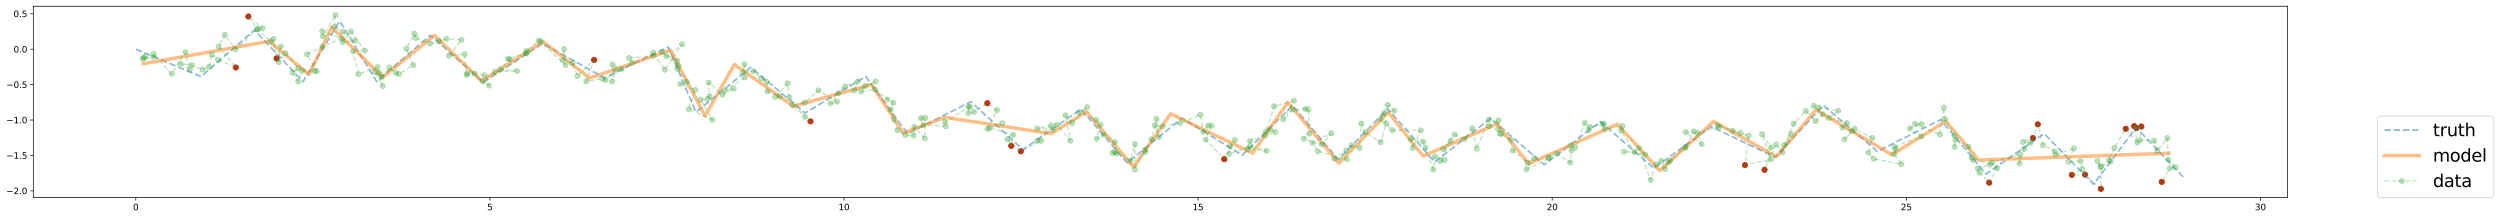 <?xml version="1.0" encoding="utf-8" standalone="no"?>
<!DOCTYPE svg PUBLIC "-//W3C//DTD SVG 1.1//EN"
  "http://www.w3.org/Graphics/SVG/1.1/DTD/svg11.dtd">
<svg xmlns:xlink="http://www.w3.org/1999/xlink" width="2887.83pt" height="252.096pt" viewBox="0 0 2887.83 252.096" xmlns="http://www.w3.org/2000/svg" version="1.1">
 <defs>
  <style type="text/css">*{stroke-linejoin: round; stroke-linecap: butt}</style>
 </defs>
 <g id="figure_1">
  <g id="patch_1">
   <path d="M 0 252.096 
L 2887.83 252.096 
L 2887.83 -0 
L 0 -0 
z
" style="fill: #ffffff"/>
  </g>
  <g id="axes_1">
   <g id="patch_2">
    <path d="M 38.483 228.218 
L 2642.203 228.218 
L 2642.203 7.2 
L 38.483 7.2 
z
" style="fill: #ffffff"/>
   </g>
   <g id="PathCollection_1">
    <defs>
     <path id="m2a52037d89" d="M 0 3 
C 0.796 3 1.559 2.684 2.121 2.121 
C 2.684 1.559 3 0.796 3 0 
C 3 -0.796 2.684 -1.559 2.121 -2.121 
C 1.559 -2.684 0.796 -3 0 -3 
C -0.796 -3 -1.559 -2.684 -2.121 -2.121 
C -2.684 -1.559 -3 -0.796 -3 0 
C -3 0.796 -2.684 1.559 -2.121 2.121 
C -1.559 2.684 -0.796 3 0 3 
z
" style="stroke: #ff0000"/>
    </defs>
    <g clip-path="url(#p8b1760c3eb)">
     <use xlink:href="#m2a52037d89" x="272.365" y="77.956" style="fill: #ff0000; stroke: #ff0000"/>
    </g>
   </g>
   <g id="PathCollection_2">
    <g clip-path="url(#p8b1760c3eb)">
     <use xlink:href="#m2a52037d89" x="286.91" y="19.047" style="fill: #ff0000; stroke: #ff0000"/>
    </g>
   </g>
   <g id="PathCollection_3">
    <g clip-path="url(#p8b1760c3eb)">
     <use xlink:href="#m2a52037d89" x="319.453" y="67.505" style="fill: #ff0000; stroke: #ff0000"/>
    </g>
   </g>
   <g id="PathCollection_4">
    <g clip-path="url(#p8b1760c3eb)">
     <use xlink:href="#m2a52037d89" x="686.242" y="69.216" style="fill: #ff0000; stroke: #ff0000"/>
    </g>
   </g>
   <g id="PathCollection_5">
    <g clip-path="url(#p8b1760c3eb)">
     <use xlink:href="#m2a52037d89" x="936.225" y="140.189" style="fill: #ff0000; stroke: #ff0000"/>
    </g>
   </g>
   <g id="PathCollection_6">
    <g clip-path="url(#p8b1760c3eb)">
     <use xlink:href="#m2a52037d89" x="1140.522" y="119.256" style="fill: #ff0000; stroke: #ff0000"/>
    </g>
   </g>
   <g id="PathCollection_7">
    <g clip-path="url(#p8b1760c3eb)">
     <use xlink:href="#m2a52037d89" x="1168.116" y="168.427" style="fill: #ff0000; stroke: #ff0000"/>
    </g>
   </g>
   <g id="PathCollection_8">
    <g clip-path="url(#p8b1760c3eb)">
     <use xlink:href="#m2a52037d89" x="1179.144" y="174.806" style="fill: #ff0000; stroke: #ff0000"/>
    </g>
   </g>
   <g id="PathCollection_9">
    <g clip-path="url(#p8b1760c3eb)">
     <use xlink:href="#m2a52037d89" x="1414.194" y="183.896" style="fill: #ff0000; stroke: #ff0000"/>
    </g>
   </g>
   <g id="PathCollection_10">
    <g clip-path="url(#p8b1760c3eb)">
     <use xlink:href="#m2a52037d89" x="2015.673" y="190.665" style="fill: #ff0000; stroke: #ff0000"/>
    </g>
   </g>
   <g id="PathCollection_11">
    <g clip-path="url(#p8b1760c3eb)">
     <use xlink:href="#m2a52037d89" x="2038.269" y="196.147" style="fill: #ff0000; stroke: #ff0000"/>
    </g>
   </g>
   <g id="PathCollection_12">
    <g clip-path="url(#p8b1760c3eb)">
     <use xlink:href="#m2a52037d89" x="2297.783" y="211.023" style="fill: #ff0000; stroke: #ff0000"/>
    </g>
   </g>
   <g id="PathCollection_13">
    <g clip-path="url(#p8b1760c3eb)">
     <use xlink:href="#m2a52037d89" x="2348.315" y="159.434" style="fill: #ff0000; stroke: #ff0000"/>
    </g>
   </g>
   <g id="PathCollection_14">
    <g clip-path="url(#p8b1760c3eb)">
     <use xlink:href="#m2a52037d89" x="2353.891" y="143.619" style="fill: #ff0000; stroke: #ff0000"/>
    </g>
   </g>
   <g id="PathCollection_15">
    <g clip-path="url(#p8b1760c3eb)">
     <use xlink:href="#m2a52037d89" x="2393.225" y="202.023" style="fill: #ff0000; stroke: #ff0000"/>
    </g>
   </g>
   <g id="PathCollection_16">
    <g clip-path="url(#p8b1760c3eb)">
     <use xlink:href="#m2a52037d89" x="2408.405" y="201.669" style="fill: #ff0000; stroke: #ff0000"/>
    </g>
   </g>
   <g id="PathCollection_17">
    <g clip-path="url(#p8b1760c3eb)">
     <use xlink:href="#m2a52037d89" x="2426.764" y="218.172" style="fill: #ff0000; stroke: #ff0000"/>
    </g>
   </g>
   <g id="PathCollection_18">
    <g clip-path="url(#p8b1760c3eb)">
     <use xlink:href="#m2a52037d89" x="2455.488" y="148.724" style="fill: #ff0000; stroke: #ff0000"/>
    </g>
   </g>
   <g id="PathCollection_19">
    <g clip-path="url(#p8b1760c3eb)">
     <use xlink:href="#m2a52037d89" x="2465.246" y="145.675" style="fill: #ff0000; stroke: #ff0000"/>
    </g>
   </g>
   <g id="PathCollection_20">
    <g clip-path="url(#p8b1760c3eb)">
     <use xlink:href="#m2a52037d89" x="2467.739" y="147.851" style="fill: #ff0000; stroke: #ff0000"/>
    </g>
   </g>
   <g id="PathCollection_21">
    <g clip-path="url(#p8b1760c3eb)">
     <use xlink:href="#m2a52037d89" x="2473.547" y="146.116" style="fill: #ff0000; stroke: #ff0000"/>
    </g>
   </g>
   <g id="PathCollection_22">
    <g clip-path="url(#p8b1760c3eb)">
     <use xlink:href="#m2a52037d89" x="2497.086" y="210.086" style="fill: #ff0000; stroke: #ff0000"/>
    </g>
   </g>
   <g id="matplotlib.axis_1">
    <g id="xtick_1">
     <g id="line2d_1">
      <defs>
       <path id="ma8f2068604" d="M 0 0 
L 0 3.5 
" style="stroke: #000000; stroke-width: 0.8"/>
      </defs>
      <g>
       <use xlink:href="#ma8f2068604" x="156.834" y="228.218" style="stroke: #000000; stroke-width: 0.8"/>
      </g>
     </g>
     <g id="text_1">
      <!-- 0 -->
      <g transform="translate(153.652 242.817)scale(0.1 -0.1)">
       <defs>
        <path id="DejaVuSans-30" d="M 2034 4250 
Q 1547 4250 1301 3770 
Q 1056 3291 1056 2328 
Q 1056 1369 1301 889 
Q 1547 409 2034 409 
Q 2525 409 2770 889 
Q 3016 1369 3016 2328 
Q 3016 3291 2770 3770 
Q 2525 4250 2034 4250 
z
M 2034 4750 
Q 2819 4750 3233 4129 
Q 3647 3509 3647 2328 
Q 3647 1150 3233 529 
Q 2819 -91 2034 -91 
Q 1250 -91 836 529 
Q 422 1150 422 2328 
Q 422 3509 836 4129 
Q 1250 4750 2034 4750 
z
" transform="scale(0.016)"/>
       </defs>
       <use xlink:href="#DejaVuSans-30"/>
      </g>
     </g>
    </g>
    <g id="xtick_2">
     <g id="line2d_2">
      <g>
       <use xlink:href="#ma8f2068604" x="565.872" y="228.218" style="stroke: #000000; stroke-width: 0.8"/>
      </g>
     </g>
     <g id="text_2">
      <!-- 5 -->
      <g transform="translate(562.69 242.817)scale(0.1 -0.1)">
       <defs>
        <path id="DejaVuSans-35" d="M 691 4666 
L 3169 4666 
L 3169 4134 
L 1269 4134 
L 1269 2991 
Q 1406 3038 1543 3061 
Q 1681 3084 1819 3084 
Q 2600 3084 3056 2656 
Q 3513 2228 3513 1497 
Q 3513 744 3044 326 
Q 2575 -91 1722 -91 
Q 1428 -91 1123 -41 
Q 819 9 494 109 
L 494 744 
Q 775 591 1075 516 
Q 1375 441 1709 441 
Q 2250 441 2565 725 
Q 2881 1009 2881 1497 
Q 2881 1984 2565 2268 
Q 2250 2553 1709 2553 
Q 1456 2553 1204 2497 
Q 953 2441 691 2322 
L 691 4666 
z
" transform="scale(0.016)"/>
       </defs>
       <use xlink:href="#DejaVuSans-35"/>
      </g>
     </g>
    </g>
    <g id="xtick_3">
     <g id="line2d_3">
      <g>
       <use xlink:href="#ma8f2068604" x="974.909" y="228.218" style="stroke: #000000; stroke-width: 0.8"/>
      </g>
     </g>
     <g id="text_3">
      <!-- 10 -->
      <g transform="translate(968.547 242.817)scale(0.1 -0.1)">
       <defs>
        <path id="DejaVuSans-31" d="M 794 531 
L 1825 531 
L 1825 4091 
L 703 3866 
L 703 4441 
L 1819 4666 
L 2450 4666 
L 2450 531 
L 3481 531 
L 3481 0 
L 794 0 
L 794 531 
z
" transform="scale(0.016)"/>
       </defs>
       <use xlink:href="#DejaVuSans-31"/>
       <use xlink:href="#DejaVuSans-30" x="63.623"/>
      </g>
     </g>
    </g>
    <g id="xtick_4">
     <g id="line2d_4">
      <g>
       <use xlink:href="#ma8f2068604" x="1383.947" y="228.218" style="stroke: #000000; stroke-width: 0.8"/>
      </g>
     </g>
     <g id="text_4">
      <!-- 15 -->
      <g transform="translate(1377.585 242.817)scale(0.1 -0.1)">
       <use xlink:href="#DejaVuSans-31"/>
       <use xlink:href="#DejaVuSans-35" x="63.623"/>
      </g>
     </g>
    </g>
    <g id="xtick_5">
     <g id="line2d_5">
      <g>
       <use xlink:href="#ma8f2068604" x="1792.985" y="228.218" style="stroke: #000000; stroke-width: 0.8"/>
      </g>
     </g>
     <g id="text_5">
      <!-- 20 -->
      <g transform="translate(1786.623 242.817)scale(0.1 -0.1)">
       <defs>
        <path id="DejaVuSans-32" d="M 1228 531 
L 3431 531 
L 3431 0 
L 469 0 
L 469 531 
Q 828 903 1448 1529 
Q 2069 2156 2228 2338 
Q 2531 2678 2651 2914 
Q 2772 3150 2772 3378 
Q 2772 3750 2511 3984 
Q 2250 4219 1831 4219 
Q 1534 4219 1204 4116 
Q 875 4013 500 3803 
L 500 4441 
Q 881 4594 1212 4672 
Q 1544 4750 1819 4750 
Q 2544 4750 2975 4387 
Q 3406 4025 3406 3419 
Q 3406 3131 3298 2873 
Q 3191 2616 2906 2266 
Q 2828 2175 2409 1742 
Q 1991 1309 1228 531 
z
" transform="scale(0.016)"/>
       </defs>
       <use xlink:href="#DejaVuSans-32"/>
       <use xlink:href="#DejaVuSans-30" x="63.623"/>
      </g>
     </g>
    </g>
    <g id="xtick_6">
     <g id="line2d_6">
      <g>
       <use xlink:href="#ma8f2068604" x="2202.023" y="228.218" style="stroke: #000000; stroke-width: 0.8"/>
      </g>
     </g>
     <g id="text_6">
      <!-- 25 -->
      <g transform="translate(2195.66 242.817)scale(0.1 -0.1)">
       <use xlink:href="#DejaVuSans-32"/>
       <use xlink:href="#DejaVuSans-35" x="63.623"/>
      </g>
     </g>
    </g>
    <g id="xtick_7">
     <g id="line2d_7">
      <g>
       <use xlink:href="#ma8f2068604" x="2611.061" y="228.218" style="stroke: #000000; stroke-width: 0.8"/>
      </g>
     </g>
     <g id="text_7">
      <!-- 30 -->
      <g transform="translate(2604.698 242.817)scale(0.1 -0.1)">
       <defs>
        <path id="DejaVuSans-33" d="M 2597 2516 
Q 3050 2419 3304 2112 
Q 3559 1806 3559 1356 
Q 3559 666 3084 287 
Q 2609 -91 1734 -91 
Q 1441 -91 1130 -33 
Q 819 25 488 141 
L 488 750 
Q 750 597 1062 519 
Q 1375 441 1716 441 
Q 2309 441 2620 675 
Q 2931 909 2931 1356 
Q 2931 1769 2642 2001 
Q 2353 2234 1838 2234 
L 1294 2234 
L 1294 2753 
L 1863 2753 
Q 2328 2753 2575 2939 
Q 2822 3125 2822 3475 
Q 2822 3834 2567 4026 
Q 2313 4219 1838 4219 
Q 1578 4219 1281 4162 
Q 984 4106 628 3988 
L 628 4550 
Q 988 4650 1302 4700 
Q 1616 4750 1894 4750 
Q 2613 4750 3031 4423 
Q 3450 4097 3450 3541 
Q 3450 3153 3228 2886 
Q 3006 2619 2597 2516 
z
" transform="scale(0.016)"/>
       </defs>
       <use xlink:href="#DejaVuSans-33"/>
       <use xlink:href="#DejaVuSans-30" x="63.623"/>
      </g>
     </g>
    </g>
   </g>
   <g id="matplotlib.axis_2">
    <g id="ytick_1">
     <g id="line2d_8">
      <defs>
       <path id="mec90bb8d9c" d="M 0 0 
L -3.5 0 
" style="stroke: #000000; stroke-width: 0.8"/>
      </defs>
      <g>
       <use xlink:href="#mec90bb8d9c" x="38.483" y="220.46" style="stroke: #000000; stroke-width: 0.8"/>
      </g>
     </g>
     <g id="text_8">
      <!-- −2.0 -->
      <g transform="translate(7.2 224.259)scale(0.1 -0.1)">
       <defs>
        <path id="DejaVuSans-2212" d="M 678 2272 
L 4684 2272 
L 4684 1741 
L 678 1741 
L 678 2272 
z
" transform="scale(0.016)"/>
        <path id="DejaVuSans-2e" d="M 684 794 
L 1344 794 
L 1344 0 
L 684 0 
L 684 794 
z
" transform="scale(0.016)"/>
       </defs>
       <use xlink:href="#DejaVuSans-2212"/>
       <use xlink:href="#DejaVuSans-32" x="83.789"/>
       <use xlink:href="#DejaVuSans-2e" x="147.412"/>
       <use xlink:href="#DejaVuSans-30" x="179.199"/>
      </g>
     </g>
    </g>
    <g id="ytick_2">
     <g id="line2d_9">
      <g>
       <use xlink:href="#mec90bb8d9c" x="38.483" y="179.556" style="stroke: #000000; stroke-width: 0.8"/>
      </g>
     </g>
     <g id="text_9">
      <!-- −1.5 -->
      <g transform="translate(7.2 183.355)scale(0.1 -0.1)">
       <use xlink:href="#DejaVuSans-2212"/>
       <use xlink:href="#DejaVuSans-31" x="83.789"/>
       <use xlink:href="#DejaVuSans-2e" x="147.412"/>
       <use xlink:href="#DejaVuSans-35" x="179.199"/>
      </g>
     </g>
    </g>
    <g id="ytick_3">
     <g id="line2d_10">
      <g>
       <use xlink:href="#mec90bb8d9c" x="38.483" y="138.652" style="stroke: #000000; stroke-width: 0.8"/>
      </g>
     </g>
     <g id="text_10">
      <!-- −1.0 -->
      <g transform="translate(7.2 142.451)scale(0.1 -0.1)">
       <use xlink:href="#DejaVuSans-2212"/>
       <use xlink:href="#DejaVuSans-31" x="83.789"/>
       <use xlink:href="#DejaVuSans-2e" x="147.412"/>
       <use xlink:href="#DejaVuSans-30" x="179.199"/>
      </g>
     </g>
    </g>
    <g id="ytick_4">
     <g id="line2d_11">
      <g>
       <use xlink:href="#mec90bb8d9c" x="38.483" y="97.748" style="stroke: #000000; stroke-width: 0.8"/>
      </g>
     </g>
     <g id="text_11">
      <!-- −0.5 -->
      <g transform="translate(7.2 101.548)scale(0.1 -0.1)">
       <use xlink:href="#DejaVuSans-2212"/>
       <use xlink:href="#DejaVuSans-30" x="83.789"/>
       <use xlink:href="#DejaVuSans-2e" x="147.412"/>
       <use xlink:href="#DejaVuSans-35" x="179.199"/>
      </g>
     </g>
    </g>
    <g id="ytick_5">
     <g id="line2d_12">
      <g>
       <use xlink:href="#mec90bb8d9c" x="38.483" y="56.845" style="stroke: #000000; stroke-width: 0.8"/>
      </g>
     </g>
     <g id="text_12">
      <!-- 0.0 -->
      <g transform="translate(15.58 60.644)scale(0.1 -0.1)">
       <use xlink:href="#DejaVuSans-30"/>
       <use xlink:href="#DejaVuSans-2e" x="63.623"/>
       <use xlink:href="#DejaVuSans-30" x="95.41"/>
      </g>
     </g>
    </g>
    <g id="ytick_6">
     <g id="line2d_13">
      <g>
       <use xlink:href="#mec90bb8d9c" x="38.483" y="15.941" style="stroke: #000000; stroke-width: 0.8"/>
      </g>
     </g>
     <g id="text_13">
      <!-- 0.5 -->
      <g transform="translate(15.58 19.74)scale(0.1 -0.1)">
       <use xlink:href="#DejaVuSans-30"/>
       <use xlink:href="#DejaVuSans-2e" x="63.623"/>
       <use xlink:href="#DejaVuSans-35" x="95.41"/>
      </g>
     </g>
    </g>
   </g>
   <g id="line2d_14">
    <path d="M 156.834 56.845 
L 232.295 88.436 
L 293.956 34.673 
L 350 94.268 
L 392.328 24.262 
L 435.04 94.035 
L 497.115 40.75 
L 558.291 95.063 
L 626.742 50.264 
L 698.275 89.956 
L 771.925 54.345 
L 803.961 129.619 
L 867.297 77.841 
L 929.899 130.504 
L 1000.091 88.485 
L 1048.469 154.456 
L 1121.461 117.515 
L 1181.673 172.896 
L 1248.746 126.059 
L 1302.036 188.13 
L 1365.384 136.366 
L 1434.973 179.375 
L 1493.139 121.849 
L 1545.922 184.351 
L 1603.008 125.754 
L 1657.319 186.932 
L 1721.904 136.719 
L 1783.721 190.303 
L 1848.679 140.575 
L 1910.463 194.197 
L 1976.77 146.283 
L 2050.56 181.604 
L 2106.356 121.778 
L 2168.582 174.886 
L 2241.692 138.179 
L 2294.051 201.036 
L 2361.233 154.356 
L 2418.487 212.789 
L 2467.489 147.282 
L 2523.852 206.575 
" clip-path="url(#p8b1760c3eb)" style="fill: none; stroke-dasharray: 7.4,3.2; stroke-dashoffset: 0; stroke: #1f77b4; stroke-opacity: 0.5; stroke-width: 2"/>
   </g>
   <g id="line2d_15">
    <path d="M 165.695 73.59 
L 310.653 47.693 
L 356.958 85.989 
L 383.131 31.334 
L 442.046 89.182 
L 501.779 40.829 
L 556.358 93.642 
L 627.202 48.083 
L 681.173 90.204 
L 774.487 58.013 
L 814.412 134.002 
L 848.253 74.508 
L 916.441 122.734 
L 1006.574 97.677 
L 1043.438 153.605 
L 1091.71 135.513 
L 1213.866 154.363 
L 1255.085 129.196 
L 1309.43 192.729 
L 1352.232 131.42 
L 1446.735 176.882 
L 1487.552 118.317 
L 1546.583 188.437 
L 1603.52 129.653 
L 1643.847 180.332 
L 1729.144 143.091 
L 1765.898 189.18 
L 1868.271 143.504 
L 1917.142 197.076 
L 1979.439 140.232 
L 2051.843 180.893 
L 2097.571 126.839 
L 2185.165 178.773 
L 2247.665 140.13 
L 2285.643 184.875 
L 2505.43 177.033 
" clip-path="url(#p8b1760c3eb)" style="fill: none; stroke: #ff7f0e; stroke-opacity: 0.5; stroke-width: 4; stroke-linecap: square"/>
   </g>
   <g id="line2d_16">
    <path d="M 166.155 66.946 
L 167.671 65.606 
L 164.802 67.898 
L 176.924 65.863 
L 177.487 62.112 
L 198.374 85.208 
L 214.286 60.29 
L 219.3 80.43 
L 208.444 73.491 
L 221.451 75.276 
L 233.999 80.446 
L 241.377 77.279 
L 244.713 63.073 
L 251.832 69.018 
L 272.365 77.956 
L 252.732 53.624 
L 259.695 40.278 
L 272.074 56.916 
L 297.355 33.314 
L 303.068 32.637 
L 286.91 19.047 
L 297.368 34.067 
L 312.914 47.86 
L 315.793 45.007 
L 319.453 67.505 
L 324.418 53.619 
L 321.9 71.654 
L 329.627 61.261 
L 344.291 79.015 
L 338.097 83.897 
L 344.483 94.007 
L 349.031 81.733 
L 363.182 81.971 
L 365.938 82.208 
L 354.732 62.671 
L 372.528 54.07 
L 394.893 44.538 
L 372.162 36.126 
L 373.098 42.039 
L 387.537 17.246 
L 386.236 31.023 
L 395.794 36.667 
L 410.087 47.051 
L 395.755 48.776 
L 405.339 36.386 
L 421.451 58.432 
L 407.93 59.218 
L 414.044 85.74 
L 436.217 77.487 
L 438.302 84.45 
L 442.05 99.36 
L 432.787 83.13 
L 440.883 89.019 
L 449.936 77.906 
L 456.974 83.969 
L 460.812 85.581 
L 477.4 75.17 
L 469.458 56.309 
L 478.65 38.784 
L 480.331 43.894 
L 496.793 50.306 
L 507.513 47.585 
L 515.664 44.876 
L 533.165 46.11 
L 518.565 64.434 
L 536.699 62.546 
L 539.057 86.566 
L 539.739 84.807 
L 548.346 85.004 
L 559.619 87.037 
L 564.724 98.879 
L 557.41 93.938 
L 571.842 83.002 
L 597.309 81.969 
L 577.851 79.974 
L 588.724 68.725 
L 586.757 67.666 
L 607.487 61.804 
L 608.165 61.17 
L 608.247 58.78 
L 622.301 46.86 
L 624.437 47.842 
L 653.275 75.137 
L 651.689 56.634 
L 650.14 69.391 
L 661.421 72.546 
L 667.134 87.79 
L 686.242 69.216 
L 677.315 94.014 
L 695.385 90.697 
L 699.436 92.568 
L 711.297 80.711 
L 707.069 94.151 
L 707.421 74.279 
L 718.009 79.858 
L 730.222 72.581 
L 726.625 67.045 
L 754.116 64.305 
L 754.652 60.671 
L 767.825 80.588 
L 787.926 51.154 
L 769.792 65.071 
L 782.372 70.35 
L 764.923 60.038 
L 783.835 76.109 
L 782.282 79.414 
L 793.489 94.529 
L 785.799 97.129 
L 803.197 103.914 
L 795.619 126.027 
L 822.808 138.291 
L 809.182 115.141 
L 817.427 114.495 
L 819.694 111.059 
L 818.607 95.343 
L 834.662 109.295 
L 847.414 102.322 
L 837.381 104.392 
L 860.305 89.502 
L 859.87 74.202 
L 858.079 83.819 
L 870.409 82.336 
L 879.473 90.721 
L 885.574 94.518 
L 886.451 105.557 
L 900.844 111.461 
L 895.39 111.994 
L 909.829 96.244 
L 911.614 112.255 
L 929.752 134.965 
L 936.225 140.189 
L 915.165 121.342 
L 929.573 118.412 
L 945.361 104.322 
L 966.717 117.406 
L 959.368 119.427 
L 968.407 107.587 
L 976.05 99.809 
L 990.786 94.029 
L 986.821 104.45 
L 1011.254 94.126 
L 999.593 99.346 
L 994.689 105.59 
L 1010.68 103.202 
L 1025.156 114.843 
L 1031.903 118.69 
L 1028.989 126.751 
L 1032.396 137.895 
L 1036.603 150.49 
L 1045.925 155.983 
L 1055.354 156.497 
L 1056.173 146.722 
L 1068.33 159.917 
L 1068.674 136.173 
L 1063.774 136.511 
L 1066.512 144.35 
L 1092.58 145.845 
L 1091.501 140.638 
L 1120.345 123.56 
L 1118.802 123.031 
L 1118.569 130.739 
L 1125.094 129.283 
L 1140.522 119.256 
L 1151.522 127.155 
L 1140.648 148.796 
L 1157.839 142.291 
L 1143.12 147.835 
L 1170.272 155.8 
L 1168.116 168.427 
L 1163.818 160.811 
L 1179.144 174.806 
L 1202.555 162.612 
L 1198.121 162.366 
L 1214.229 144.777 
L 1216.106 149.398 
L 1198.074 148.465 
L 1220.852 144.025 
L 1236.339 162.523 
L 1230.674 133.219 
L 1238.219 142.334 
L 1255.855 123.794 
L 1246.131 129.691 
L 1266.125 138.43 
L 1271.282 144.04 
L 1266.829 160.372 
L 1274.688 155.505 
L 1287.885 164.243 
L 1289.791 177.4 
L 1284.975 176.619 
L 1288.079 175.212 
L 1305.824 185.846 
L 1311.143 166.42 
L 1310.869 195.786 
L 1322.67 173.014 
L 1323.141 175.432 
L 1330.117 160.764 
L 1335.931 137.336 
L 1338.522 158.383 
L 1333.991 144.661 
L 1342.553 145.955 
L 1363.128 142.172 
L 1386.568 132.532 
L 1390.093 152.186 
L 1395.493 145.211 
L 1399.53 145.148 
L 1392.744 161.342 
L 1414.194 183.896 
L 1426.476 161.947 
L 1420.681 168.969 
L 1419.588 177.937 
L 1443.974 168.756 
L 1462.847 174.227 
L 1441.219 172.077 
L 1444.094 162.754 
L 1473.025 152.528 
L 1467.03 149.615 
L 1462.333 151.933 
L 1471.859 122.708 
L 1494.646 116.354 
L 1482.24 137.954 
L 1493.017 126.661 
L 1507.775 125.776 
L 1511.299 126.343 
L 1512.431 154.32 
L 1505.777 160.373 
L 1526.789 166.621 
L 1537.75 154.046 
L 1515.98 164.782 
L 1522.322 174.816 
L 1555.942 183.82 
L 1541.162 183.28 
L 1555.199 174.122 
L 1561.388 167.671 
L 1570.503 170.799 
L 1572.485 142.632 
L 1577.027 152.823 
L 1594.703 164.269 
L 1601.255 142.642 
L 1598.64 130.825 
L 1610.718 127.943 
L 1602.892 121.254 
L 1594.53 137.823 
L 1608.274 150.337 
L 1641.186 150.59 
L 1631.759 170.917 
L 1629.631 160.853 
L 1643.928 163.532 
L 1646.528 170.385 
L 1655.6 195.783 
L 1657.622 180.65 
L 1668.603 184.887 
L 1663.646 186.038 
L 1675.623 162.599 
L 1667.186 172.245 
L 1680.287 155.404 
L 1691.535 160.654 
L 1700.754 148.139 
L 1705.777 171.682 
L 1719.89 138.149 
L 1720.108 145.588 
L 1730.963 138.975 
L 1730.422 149.209 
L 1732.84 154.255 
L 1733.947 154.739 
L 1745.087 161.563 
L 1747.492 173.697 
L 1764.272 187.814 
L 1772.299 182.688 
L 1763.285 195.606 
L 1788.671 182.976 
L 1789.137 182.019 
L 1798.544 177.661 
L 1813.729 187.713 
L 1815.238 173.537 
L 1814.365 167.912 
L 1819.627 170.498 
L 1830.692 141.824 
L 1835.228 150.532 
L 1836.561 146.509 
L 1852.493 143.604 
L 1851.145 142.639 
L 1853.526 149.234 
L 1873.925 145.537 
L 1872.653 150.836 
L 1888.033 175.536 
L 1875.786 175.243 
L 1900.345 178.702 
L 1893.192 170.775 
L 1906.631 207.819 
L 1913.057 189.943 
L 1918.939 185.727 
L 1923.174 195.4 
L 1927.322 187.559 
L 1929.355 185.365 
L 1947.318 169.439 
L 1946.581 170.761 
L 1956.686 151.829 
L 1947.113 152.783 
L 1965.675 166.492 
L 1960.853 153.75 
L 1985.945 146.6 
L 1983.846 145.027 
L 2010.548 153.639 
L 2001.448 151.213 
L 2019.845 156.848 
L 2015.673 190.665 
L 2045.74 184.186 
L 2035.509 155.064 
L 2045.885 170.307 
L 2038.269 196.147 
L 2051.781 166.699 
L 2058.886 176.14 
L 2068.918 154.805 
L 2061.058 167.577 
L 2072.006 142.736 
L 2085.959 128.266 
L 2097.278 140.013 
L 2105.546 132.013 
L 2095.01 122.198 
L 2100.66 124.154 
L 2123.441 127.917 
L 2112.231 136.198 
L 2133.383 142.231 
L 2128.082 147.196 
L 2138.974 151.486 
L 2130.587 160.901 
L 2142.283 148.782 
L 2162.785 159.46 
L 2158.225 176.249 
L 2164.43 183.491 
L 2196.322 189.584 
L 2187.818 178.053 
L 2189.661 171.957 
L 2188.192 169.531 
L 2219.494 157.62 
L 2206.184 148.315 
L 2219.844 143.301 
L 2212.146 143.037 
L 2240.702 155.443 
L 2245.359 124.303 
L 2246.806 137.745 
L 2257.65 156.538 
L 2257.725 169.855 
L 2258.944 161.148 
L 2273.787 169.406 
L 2278.997 184.916 
L 2277.511 182.021 
L 2298.71 190.217 
L 2284.733 194.576 
L 2286.532 199.459 
L 2297.783 211.023 
L 2307.008 194.298 
L 2300.851 187.581 
L 2333.108 178.099 
L 2332.648 188.67 
L 2338.261 171.814 
L 2345.406 164.903 
L 2336.672 164.031 
L 2348.315 159.434 
L 2353.891 143.619 
L 2359.931 167.553 
L 2373.294 174.854 
L 2374.935 178.676 
L 2395.679 171.301 
L 2389.39 186.773 
L 2403.282 186.101 
L 2405.385 195.474 
L 2393.225 202.023 
L 2408.405 201.669 
L 2426.764 218.172 
L 2427.219 192.038 
L 2422.825 185.929 
L 2426.212 192.949 
L 2437.996 186.492 
L 2436.135 184.872 
L 2442.425 170.81 
L 2455.488 148.724 
L 2468.904 164.554 
L 2465.246 145.675 
L 2467.739 147.851 
L 2473.547 146.116 
L 2471.821 161.804 
L 2488.246 162.522 
L 2491.994 174.024 
L 2503.626 159.471 
L 2504.631 184.438 
L 2513.125 193.197 
L 2506.446 194.448 
L 2497.086 210.086 
L 2497.086 210.086 
" clip-path="url(#p8b1760c3eb)" style="fill: none; stroke-dasharray: 5.55,2.4; stroke-dashoffset: 0; stroke: #2ca02c; stroke-opacity: 0.3; stroke-width: 1.5"/>
    <defs>
     <path id="ma3500fe822" d="M 0 3 
C 0.796 3 1.559 2.684 2.121 2.121 
C 2.684 1.559 3 0.796 3 0 
C 3 -0.796 2.684 -1.559 2.121 -2.121 
C 1.559 -2.684 0.796 -3 0 -3 
C -0.796 -3 -1.559 -2.684 -2.121 -2.121 
C -2.684 -1.559 -3 -0.796 -3 0 
C -3 0.796 -2.684 1.559 -2.121 2.121 
C -1.559 2.684 -0.796 3 0 3 
z
" style="stroke: #2ca02c; stroke-opacity: 0.3"/>
    </defs>
    <g clip-path="url(#p8b1760c3eb)">
     <use xlink:href="#ma3500fe822" x="166.155" y="66.946" style="fill: #2ca02c; fill-opacity: 0.3; stroke: #2ca02c; stroke-opacity: 0.3"/>
     <use xlink:href="#ma3500fe822" x="167.671" y="65.606" style="fill: #2ca02c; fill-opacity: 0.3; stroke: #2ca02c; stroke-opacity: 0.3"/>
     <use xlink:href="#ma3500fe822" x="164.802" y="67.898" style="fill: #2ca02c; fill-opacity: 0.3; stroke: #2ca02c; stroke-opacity: 0.3"/>
     <use xlink:href="#ma3500fe822" x="176.924" y="65.863" style="fill: #2ca02c; fill-opacity: 0.3; stroke: #2ca02c; stroke-opacity: 0.3"/>
     <use xlink:href="#ma3500fe822" x="177.487" y="62.112" style="fill: #2ca02c; fill-opacity: 0.3; stroke: #2ca02c; stroke-opacity: 0.3"/>
     <use xlink:href="#ma3500fe822" x="198.374" y="85.208" style="fill: #2ca02c; fill-opacity: 0.3; stroke: #2ca02c; stroke-opacity: 0.3"/>
     <use xlink:href="#ma3500fe822" x="214.286" y="60.29" style="fill: #2ca02c; fill-opacity: 0.3; stroke: #2ca02c; stroke-opacity: 0.3"/>
     <use xlink:href="#ma3500fe822" x="219.3" y="80.43" style="fill: #2ca02c; fill-opacity: 0.3; stroke: #2ca02c; stroke-opacity: 0.3"/>
     <use xlink:href="#ma3500fe822" x="208.444" y="73.491" style="fill: #2ca02c; fill-opacity: 0.3; stroke: #2ca02c; stroke-opacity: 0.3"/>
     <use xlink:href="#ma3500fe822" x="221.451" y="75.276" style="fill: #2ca02c; fill-opacity: 0.3; stroke: #2ca02c; stroke-opacity: 0.3"/>
     <use xlink:href="#ma3500fe822" x="233.999" y="80.446" style="fill: #2ca02c; fill-opacity: 0.3; stroke: #2ca02c; stroke-opacity: 0.3"/>
     <use xlink:href="#ma3500fe822" x="241.377" y="77.279" style="fill: #2ca02c; fill-opacity: 0.3; stroke: #2ca02c; stroke-opacity: 0.3"/>
     <use xlink:href="#ma3500fe822" x="244.713" y="63.073" style="fill: #2ca02c; fill-opacity: 0.3; stroke: #2ca02c; stroke-opacity: 0.3"/>
     <use xlink:href="#ma3500fe822" x="251.832" y="69.018" style="fill: #2ca02c; fill-opacity: 0.3; stroke: #2ca02c; stroke-opacity: 0.3"/>
     <use xlink:href="#ma3500fe822" x="272.365" y="77.956" style="fill: #2ca02c; fill-opacity: 0.3; stroke: #2ca02c; stroke-opacity: 0.3"/>
     <use xlink:href="#ma3500fe822" x="252.732" y="53.624" style="fill: #2ca02c; fill-opacity: 0.3; stroke: #2ca02c; stroke-opacity: 0.3"/>
     <use xlink:href="#ma3500fe822" x="259.695" y="40.278" style="fill: #2ca02c; fill-opacity: 0.3; stroke: #2ca02c; stroke-opacity: 0.3"/>
     <use xlink:href="#ma3500fe822" x="272.074" y="56.916" style="fill: #2ca02c; fill-opacity: 0.3; stroke: #2ca02c; stroke-opacity: 0.3"/>
     <use xlink:href="#ma3500fe822" x="297.355" y="33.314" style="fill: #2ca02c; fill-opacity: 0.3; stroke: #2ca02c; stroke-opacity: 0.3"/>
     <use xlink:href="#ma3500fe822" x="303.068" y="32.637" style="fill: #2ca02c; fill-opacity: 0.3; stroke: #2ca02c; stroke-opacity: 0.3"/>
     <use xlink:href="#ma3500fe822" x="286.91" y="19.047" style="fill: #2ca02c; fill-opacity: 0.3; stroke: #2ca02c; stroke-opacity: 0.3"/>
     <use xlink:href="#ma3500fe822" x="297.368" y="34.067" style="fill: #2ca02c; fill-opacity: 0.3; stroke: #2ca02c; stroke-opacity: 0.3"/>
     <use xlink:href="#ma3500fe822" x="312.914" y="47.86" style="fill: #2ca02c; fill-opacity: 0.3; stroke: #2ca02c; stroke-opacity: 0.3"/>
     <use xlink:href="#ma3500fe822" x="315.793" y="45.007" style="fill: #2ca02c; fill-opacity: 0.3; stroke: #2ca02c; stroke-opacity: 0.3"/>
     <use xlink:href="#ma3500fe822" x="319.453" y="67.505" style="fill: #2ca02c; fill-opacity: 0.3; stroke: #2ca02c; stroke-opacity: 0.3"/>
     <use xlink:href="#ma3500fe822" x="324.418" y="53.619" style="fill: #2ca02c; fill-opacity: 0.3; stroke: #2ca02c; stroke-opacity: 0.3"/>
     <use xlink:href="#ma3500fe822" x="321.9" y="71.654" style="fill: #2ca02c; fill-opacity: 0.3; stroke: #2ca02c; stroke-opacity: 0.3"/>
     <use xlink:href="#ma3500fe822" x="329.627" y="61.261" style="fill: #2ca02c; fill-opacity: 0.3; stroke: #2ca02c; stroke-opacity: 0.3"/>
     <use xlink:href="#ma3500fe822" x="344.291" y="79.015" style="fill: #2ca02c; fill-opacity: 0.3; stroke: #2ca02c; stroke-opacity: 0.3"/>
     <use xlink:href="#ma3500fe822" x="338.097" y="83.897" style="fill: #2ca02c; fill-opacity: 0.3; stroke: #2ca02c; stroke-opacity: 0.3"/>
     <use xlink:href="#ma3500fe822" x="344.483" y="94.007" style="fill: #2ca02c; fill-opacity: 0.3; stroke: #2ca02c; stroke-opacity: 0.3"/>
     <use xlink:href="#ma3500fe822" x="349.031" y="81.733" style="fill: #2ca02c; fill-opacity: 0.3; stroke: #2ca02c; stroke-opacity: 0.3"/>
     <use xlink:href="#ma3500fe822" x="363.182" y="81.971" style="fill: #2ca02c; fill-opacity: 0.3; stroke: #2ca02c; stroke-opacity: 0.3"/>
     <use xlink:href="#ma3500fe822" x="365.938" y="82.208" style="fill: #2ca02c; fill-opacity: 0.3; stroke: #2ca02c; stroke-opacity: 0.3"/>
     <use xlink:href="#ma3500fe822" x="354.732" y="62.671" style="fill: #2ca02c; fill-opacity: 0.3; stroke: #2ca02c; stroke-opacity: 0.3"/>
     <use xlink:href="#ma3500fe822" x="372.528" y="54.07" style="fill: #2ca02c; fill-opacity: 0.3; stroke: #2ca02c; stroke-opacity: 0.3"/>
     <use xlink:href="#ma3500fe822" x="394.893" y="44.538" style="fill: #2ca02c; fill-opacity: 0.3; stroke: #2ca02c; stroke-opacity: 0.3"/>
     <use xlink:href="#ma3500fe822" x="372.162" y="36.126" style="fill: #2ca02c; fill-opacity: 0.3; stroke: #2ca02c; stroke-opacity: 0.3"/>
     <use xlink:href="#ma3500fe822" x="373.098" y="42.039" style="fill: #2ca02c; fill-opacity: 0.3; stroke: #2ca02c; stroke-opacity: 0.3"/>
     <use xlink:href="#ma3500fe822" x="387.537" y="17.246" style="fill: #2ca02c; fill-opacity: 0.3; stroke: #2ca02c; stroke-opacity: 0.3"/>
     <use xlink:href="#ma3500fe822" x="386.236" y="31.023" style="fill: #2ca02c; fill-opacity: 0.3; stroke: #2ca02c; stroke-opacity: 0.3"/>
     <use xlink:href="#ma3500fe822" x="395.794" y="36.667" style="fill: #2ca02c; fill-opacity: 0.3; stroke: #2ca02c; stroke-opacity: 0.3"/>
     <use xlink:href="#ma3500fe822" x="410.087" y="47.051" style="fill: #2ca02c; fill-opacity: 0.3; stroke: #2ca02c; stroke-opacity: 0.3"/>
     <use xlink:href="#ma3500fe822" x="395.755" y="48.776" style="fill: #2ca02c; fill-opacity: 0.3; stroke: #2ca02c; stroke-opacity: 0.3"/>
     <use xlink:href="#ma3500fe822" x="405.339" y="36.386" style="fill: #2ca02c; fill-opacity: 0.3; stroke: #2ca02c; stroke-opacity: 0.3"/>
     <use xlink:href="#ma3500fe822" x="421.451" y="58.432" style="fill: #2ca02c; fill-opacity: 0.3; stroke: #2ca02c; stroke-opacity: 0.3"/>
     <use xlink:href="#ma3500fe822" x="407.93" y="59.218" style="fill: #2ca02c; fill-opacity: 0.3; stroke: #2ca02c; stroke-opacity: 0.3"/>
     <use xlink:href="#ma3500fe822" x="414.044" y="85.74" style="fill: #2ca02c; fill-opacity: 0.3; stroke: #2ca02c; stroke-opacity: 0.3"/>
     <use xlink:href="#ma3500fe822" x="436.217" y="77.487" style="fill: #2ca02c; fill-opacity: 0.3; stroke: #2ca02c; stroke-opacity: 0.3"/>
     <use xlink:href="#ma3500fe822" x="438.302" y="84.45" style="fill: #2ca02c; fill-opacity: 0.3; stroke: #2ca02c; stroke-opacity: 0.3"/>
     <use xlink:href="#ma3500fe822" x="442.05" y="99.36" style="fill: #2ca02c; fill-opacity: 0.3; stroke: #2ca02c; stroke-opacity: 0.3"/>
     <use xlink:href="#ma3500fe822" x="432.787" y="83.13" style="fill: #2ca02c; fill-opacity: 0.3; stroke: #2ca02c; stroke-opacity: 0.3"/>
     <use xlink:href="#ma3500fe822" x="440.883" y="89.019" style="fill: #2ca02c; fill-opacity: 0.3; stroke: #2ca02c; stroke-opacity: 0.3"/>
     <use xlink:href="#ma3500fe822" x="449.936" y="77.906" style="fill: #2ca02c; fill-opacity: 0.3; stroke: #2ca02c; stroke-opacity: 0.3"/>
     <use xlink:href="#ma3500fe822" x="456.974" y="83.969" style="fill: #2ca02c; fill-opacity: 0.3; stroke: #2ca02c; stroke-opacity: 0.3"/>
     <use xlink:href="#ma3500fe822" x="460.812" y="85.581" style="fill: #2ca02c; fill-opacity: 0.3; stroke: #2ca02c; stroke-opacity: 0.3"/>
     <use xlink:href="#ma3500fe822" x="477.4" y="75.17" style="fill: #2ca02c; fill-opacity: 0.3; stroke: #2ca02c; stroke-opacity: 0.3"/>
     <use xlink:href="#ma3500fe822" x="469.458" y="56.309" style="fill: #2ca02c; fill-opacity: 0.3; stroke: #2ca02c; stroke-opacity: 0.3"/>
     <use xlink:href="#ma3500fe822" x="478.65" y="38.784" style="fill: #2ca02c; fill-opacity: 0.3; stroke: #2ca02c; stroke-opacity: 0.3"/>
     <use xlink:href="#ma3500fe822" x="480.331" y="43.894" style="fill: #2ca02c; fill-opacity: 0.3; stroke: #2ca02c; stroke-opacity: 0.3"/>
     <use xlink:href="#ma3500fe822" x="496.793" y="50.306" style="fill: #2ca02c; fill-opacity: 0.3; stroke: #2ca02c; stroke-opacity: 0.3"/>
     <use xlink:href="#ma3500fe822" x="507.513" y="47.585" style="fill: #2ca02c; fill-opacity: 0.3; stroke: #2ca02c; stroke-opacity: 0.3"/>
     <use xlink:href="#ma3500fe822" x="515.664" y="44.876" style="fill: #2ca02c; fill-opacity: 0.3; stroke: #2ca02c; stroke-opacity: 0.3"/>
     <use xlink:href="#ma3500fe822" x="533.165" y="46.11" style="fill: #2ca02c; fill-opacity: 0.3; stroke: #2ca02c; stroke-opacity: 0.3"/>
     <use xlink:href="#ma3500fe822" x="518.565" y="64.434" style="fill: #2ca02c; fill-opacity: 0.3; stroke: #2ca02c; stroke-opacity: 0.3"/>
     <use xlink:href="#ma3500fe822" x="536.699" y="62.546" style="fill: #2ca02c; fill-opacity: 0.3; stroke: #2ca02c; stroke-opacity: 0.3"/>
     <use xlink:href="#ma3500fe822" x="539.057" y="86.566" style="fill: #2ca02c; fill-opacity: 0.3; stroke: #2ca02c; stroke-opacity: 0.3"/>
     <use xlink:href="#ma3500fe822" x="539.739" y="84.807" style="fill: #2ca02c; fill-opacity: 0.3; stroke: #2ca02c; stroke-opacity: 0.3"/>
     <use xlink:href="#ma3500fe822" x="548.346" y="85.004" style="fill: #2ca02c; fill-opacity: 0.3; stroke: #2ca02c; stroke-opacity: 0.3"/>
     <use xlink:href="#ma3500fe822" x="559.619" y="87.037" style="fill: #2ca02c; fill-opacity: 0.3; stroke: #2ca02c; stroke-opacity: 0.3"/>
     <use xlink:href="#ma3500fe822" x="564.724" y="98.879" style="fill: #2ca02c; fill-opacity: 0.3; stroke: #2ca02c; stroke-opacity: 0.3"/>
     <use xlink:href="#ma3500fe822" x="557.41" y="93.938" style="fill: #2ca02c; fill-opacity: 0.3; stroke: #2ca02c; stroke-opacity: 0.3"/>
     <use xlink:href="#ma3500fe822" x="571.842" y="83.002" style="fill: #2ca02c; fill-opacity: 0.3; stroke: #2ca02c; stroke-opacity: 0.3"/>
     <use xlink:href="#ma3500fe822" x="597.309" y="81.969" style="fill: #2ca02c; fill-opacity: 0.3; stroke: #2ca02c; stroke-opacity: 0.3"/>
     <use xlink:href="#ma3500fe822" x="577.851" y="79.974" style="fill: #2ca02c; fill-opacity: 0.3; stroke: #2ca02c; stroke-opacity: 0.3"/>
     <use xlink:href="#ma3500fe822" x="588.724" y="68.725" style="fill: #2ca02c; fill-opacity: 0.3; stroke: #2ca02c; stroke-opacity: 0.3"/>
     <use xlink:href="#ma3500fe822" x="586.757" y="67.666" style="fill: #2ca02c; fill-opacity: 0.3; stroke: #2ca02c; stroke-opacity: 0.3"/>
     <use xlink:href="#ma3500fe822" x="607.487" y="61.804" style="fill: #2ca02c; fill-opacity: 0.3; stroke: #2ca02c; stroke-opacity: 0.3"/>
     <use xlink:href="#ma3500fe822" x="608.165" y="61.17" style="fill: #2ca02c; fill-opacity: 0.3; stroke: #2ca02c; stroke-opacity: 0.3"/>
     <use xlink:href="#ma3500fe822" x="608.247" y="58.78" style="fill: #2ca02c; fill-opacity: 0.3; stroke: #2ca02c; stroke-opacity: 0.3"/>
     <use xlink:href="#ma3500fe822" x="622.301" y="46.86" style="fill: #2ca02c; fill-opacity: 0.3; stroke: #2ca02c; stroke-opacity: 0.3"/>
     <use xlink:href="#ma3500fe822" x="624.437" y="47.842" style="fill: #2ca02c; fill-opacity: 0.3; stroke: #2ca02c; stroke-opacity: 0.3"/>
     <use xlink:href="#ma3500fe822" x="653.275" y="75.137" style="fill: #2ca02c; fill-opacity: 0.3; stroke: #2ca02c; stroke-opacity: 0.3"/>
     <use xlink:href="#ma3500fe822" x="651.689" y="56.634" style="fill: #2ca02c; fill-opacity: 0.3; stroke: #2ca02c; stroke-opacity: 0.3"/>
     <use xlink:href="#ma3500fe822" x="650.14" y="69.391" style="fill: #2ca02c; fill-opacity: 0.3; stroke: #2ca02c; stroke-opacity: 0.3"/>
     <use xlink:href="#ma3500fe822" x="661.421" y="72.546" style="fill: #2ca02c; fill-opacity: 0.3; stroke: #2ca02c; stroke-opacity: 0.3"/>
     <use xlink:href="#ma3500fe822" x="667.134" y="87.79" style="fill: #2ca02c; fill-opacity: 0.3; stroke: #2ca02c; stroke-opacity: 0.3"/>
     <use xlink:href="#ma3500fe822" x="686.242" y="69.216" style="fill: #2ca02c; fill-opacity: 0.3; stroke: #2ca02c; stroke-opacity: 0.3"/>
     <use xlink:href="#ma3500fe822" x="677.315" y="94.014" style="fill: #2ca02c; fill-opacity: 0.3; stroke: #2ca02c; stroke-opacity: 0.3"/>
     <use xlink:href="#ma3500fe822" x="695.385" y="90.697" style="fill: #2ca02c; fill-opacity: 0.3; stroke: #2ca02c; stroke-opacity: 0.3"/>
     <use xlink:href="#ma3500fe822" x="699.436" y="92.568" style="fill: #2ca02c; fill-opacity: 0.3; stroke: #2ca02c; stroke-opacity: 0.3"/>
     <use xlink:href="#ma3500fe822" x="711.297" y="80.711" style="fill: #2ca02c; fill-opacity: 0.3; stroke: #2ca02c; stroke-opacity: 0.3"/>
     <use xlink:href="#ma3500fe822" x="707.069" y="94.151" style="fill: #2ca02c; fill-opacity: 0.3; stroke: #2ca02c; stroke-opacity: 0.3"/>
     <use xlink:href="#ma3500fe822" x="707.421" y="74.279" style="fill: #2ca02c; fill-opacity: 0.3; stroke: #2ca02c; stroke-opacity: 0.3"/>
     <use xlink:href="#ma3500fe822" x="718.009" y="79.858" style="fill: #2ca02c; fill-opacity: 0.3; stroke: #2ca02c; stroke-opacity: 0.3"/>
     <use xlink:href="#ma3500fe822" x="730.222" y="72.581" style="fill: #2ca02c; fill-opacity: 0.3; stroke: #2ca02c; stroke-opacity: 0.3"/>
     <use xlink:href="#ma3500fe822" x="726.625" y="67.045" style="fill: #2ca02c; fill-opacity: 0.3; stroke: #2ca02c; stroke-opacity: 0.3"/>
     <use xlink:href="#ma3500fe822" x="754.116" y="64.305" style="fill: #2ca02c; fill-opacity: 0.3; stroke: #2ca02c; stroke-opacity: 0.3"/>
     <use xlink:href="#ma3500fe822" x="754.652" y="60.671" style="fill: #2ca02c; fill-opacity: 0.3; stroke: #2ca02c; stroke-opacity: 0.3"/>
     <use xlink:href="#ma3500fe822" x="767.825" y="80.588" style="fill: #2ca02c; fill-opacity: 0.3; stroke: #2ca02c; stroke-opacity: 0.3"/>
     <use xlink:href="#ma3500fe822" x="787.926" y="51.154" style="fill: #2ca02c; fill-opacity: 0.3; stroke: #2ca02c; stroke-opacity: 0.3"/>
     <use xlink:href="#ma3500fe822" x="769.792" y="65.071" style="fill: #2ca02c; fill-opacity: 0.3; stroke: #2ca02c; stroke-opacity: 0.3"/>
     <use xlink:href="#ma3500fe822" x="782.372" y="70.35" style="fill: #2ca02c; fill-opacity: 0.3; stroke: #2ca02c; stroke-opacity: 0.3"/>
     <use xlink:href="#ma3500fe822" x="764.923" y="60.038" style="fill: #2ca02c; fill-opacity: 0.3; stroke: #2ca02c; stroke-opacity: 0.3"/>
     <use xlink:href="#ma3500fe822" x="783.835" y="76.109" style="fill: #2ca02c; fill-opacity: 0.3; stroke: #2ca02c; stroke-opacity: 0.3"/>
     <use xlink:href="#ma3500fe822" x="782.282" y="79.414" style="fill: #2ca02c; fill-opacity: 0.3; stroke: #2ca02c; stroke-opacity: 0.3"/>
     <use xlink:href="#ma3500fe822" x="793.489" y="94.529" style="fill: #2ca02c; fill-opacity: 0.3; stroke: #2ca02c; stroke-opacity: 0.3"/>
     <use xlink:href="#ma3500fe822" x="785.799" y="97.129" style="fill: #2ca02c; fill-opacity: 0.3; stroke: #2ca02c; stroke-opacity: 0.3"/>
     <use xlink:href="#ma3500fe822" x="803.197" y="103.914" style="fill: #2ca02c; fill-opacity: 0.3; stroke: #2ca02c; stroke-opacity: 0.3"/>
     <use xlink:href="#ma3500fe822" x="795.619" y="126.027" style="fill: #2ca02c; fill-opacity: 0.3; stroke: #2ca02c; stroke-opacity: 0.3"/>
     <use xlink:href="#ma3500fe822" x="822.808" y="138.291" style="fill: #2ca02c; fill-opacity: 0.3; stroke: #2ca02c; stroke-opacity: 0.3"/>
     <use xlink:href="#ma3500fe822" x="809.182" y="115.141" style="fill: #2ca02c; fill-opacity: 0.3; stroke: #2ca02c; stroke-opacity: 0.3"/>
     <use xlink:href="#ma3500fe822" x="817.427" y="114.495" style="fill: #2ca02c; fill-opacity: 0.3; stroke: #2ca02c; stroke-opacity: 0.3"/>
     <use xlink:href="#ma3500fe822" x="819.694" y="111.059" style="fill: #2ca02c; fill-opacity: 0.3; stroke: #2ca02c; stroke-opacity: 0.3"/>
     <use xlink:href="#ma3500fe822" x="818.607" y="95.343" style="fill: #2ca02c; fill-opacity: 0.3; stroke: #2ca02c; stroke-opacity: 0.3"/>
     <use xlink:href="#ma3500fe822" x="834.662" y="109.295" style="fill: #2ca02c; fill-opacity: 0.3; stroke: #2ca02c; stroke-opacity: 0.3"/>
     <use xlink:href="#ma3500fe822" x="847.414" y="102.322" style="fill: #2ca02c; fill-opacity: 0.3; stroke: #2ca02c; stroke-opacity: 0.3"/>
     <use xlink:href="#ma3500fe822" x="837.381" y="104.392" style="fill: #2ca02c; fill-opacity: 0.3; stroke: #2ca02c; stroke-opacity: 0.3"/>
     <use xlink:href="#ma3500fe822" x="860.305" y="89.502" style="fill: #2ca02c; fill-opacity: 0.3; stroke: #2ca02c; stroke-opacity: 0.3"/>
     <use xlink:href="#ma3500fe822" x="859.87" y="74.202" style="fill: #2ca02c; fill-opacity: 0.3; stroke: #2ca02c; stroke-opacity: 0.3"/>
     <use xlink:href="#ma3500fe822" x="858.079" y="83.819" style="fill: #2ca02c; fill-opacity: 0.3; stroke: #2ca02c; stroke-opacity: 0.3"/>
     <use xlink:href="#ma3500fe822" x="870.409" y="82.336" style="fill: #2ca02c; fill-opacity: 0.3; stroke: #2ca02c; stroke-opacity: 0.3"/>
     <use xlink:href="#ma3500fe822" x="879.473" y="90.721" style="fill: #2ca02c; fill-opacity: 0.3; stroke: #2ca02c; stroke-opacity: 0.3"/>
     <use xlink:href="#ma3500fe822" x="885.574" y="94.518" style="fill: #2ca02c; fill-opacity: 0.3; stroke: #2ca02c; stroke-opacity: 0.3"/>
     <use xlink:href="#ma3500fe822" x="886.451" y="105.557" style="fill: #2ca02c; fill-opacity: 0.3; stroke: #2ca02c; stroke-opacity: 0.3"/>
     <use xlink:href="#ma3500fe822" x="900.844" y="111.461" style="fill: #2ca02c; fill-opacity: 0.3; stroke: #2ca02c; stroke-opacity: 0.3"/>
     <use xlink:href="#ma3500fe822" x="895.39" y="111.994" style="fill: #2ca02c; fill-opacity: 0.3; stroke: #2ca02c; stroke-opacity: 0.3"/>
     <use xlink:href="#ma3500fe822" x="909.829" y="96.244" style="fill: #2ca02c; fill-opacity: 0.3; stroke: #2ca02c; stroke-opacity: 0.3"/>
     <use xlink:href="#ma3500fe822" x="911.614" y="112.255" style="fill: #2ca02c; fill-opacity: 0.3; stroke: #2ca02c; stroke-opacity: 0.3"/>
     <use xlink:href="#ma3500fe822" x="929.752" y="134.965" style="fill: #2ca02c; fill-opacity: 0.3; stroke: #2ca02c; stroke-opacity: 0.3"/>
     <use xlink:href="#ma3500fe822" x="936.225" y="140.189" style="fill: #2ca02c; fill-opacity: 0.3; stroke: #2ca02c; stroke-opacity: 0.3"/>
     <use xlink:href="#ma3500fe822" x="915.165" y="121.342" style="fill: #2ca02c; fill-opacity: 0.3; stroke: #2ca02c; stroke-opacity: 0.3"/>
     <use xlink:href="#ma3500fe822" x="929.573" y="118.412" style="fill: #2ca02c; fill-opacity: 0.3; stroke: #2ca02c; stroke-opacity: 0.3"/>
     <use xlink:href="#ma3500fe822" x="945.361" y="104.322" style="fill: #2ca02c; fill-opacity: 0.3; stroke: #2ca02c; stroke-opacity: 0.3"/>
     <use xlink:href="#ma3500fe822" x="966.717" y="117.406" style="fill: #2ca02c; fill-opacity: 0.3; stroke: #2ca02c; stroke-opacity: 0.3"/>
     <use xlink:href="#ma3500fe822" x="959.368" y="119.427" style="fill: #2ca02c; fill-opacity: 0.3; stroke: #2ca02c; stroke-opacity: 0.3"/>
     <use xlink:href="#ma3500fe822" x="968.407" y="107.587" style="fill: #2ca02c; fill-opacity: 0.3; stroke: #2ca02c; stroke-opacity: 0.3"/>
     <use xlink:href="#ma3500fe822" x="976.05" y="99.809" style="fill: #2ca02c; fill-opacity: 0.3; stroke: #2ca02c; stroke-opacity: 0.3"/>
     <use xlink:href="#ma3500fe822" x="990.786" y="94.029" style="fill: #2ca02c; fill-opacity: 0.3; stroke: #2ca02c; stroke-opacity: 0.3"/>
     <use xlink:href="#ma3500fe822" x="986.821" y="104.45" style="fill: #2ca02c; fill-opacity: 0.3; stroke: #2ca02c; stroke-opacity: 0.3"/>
     <use xlink:href="#ma3500fe822" x="1011.254" y="94.126" style="fill: #2ca02c; fill-opacity: 0.3; stroke: #2ca02c; stroke-opacity: 0.3"/>
     <use xlink:href="#ma3500fe822" x="999.593" y="99.346" style="fill: #2ca02c; fill-opacity: 0.3; stroke: #2ca02c; stroke-opacity: 0.3"/>
     <use xlink:href="#ma3500fe822" x="994.689" y="105.59" style="fill: #2ca02c; fill-opacity: 0.3; stroke: #2ca02c; stroke-opacity: 0.3"/>
     <use xlink:href="#ma3500fe822" x="1010.68" y="103.202" style="fill: #2ca02c; fill-opacity: 0.3; stroke: #2ca02c; stroke-opacity: 0.3"/>
     <use xlink:href="#ma3500fe822" x="1025.156" y="114.843" style="fill: #2ca02c; fill-opacity: 0.3; stroke: #2ca02c; stroke-opacity: 0.3"/>
     <use xlink:href="#ma3500fe822" x="1031.903" y="118.69" style="fill: #2ca02c; fill-opacity: 0.3; stroke: #2ca02c; stroke-opacity: 0.3"/>
     <use xlink:href="#ma3500fe822" x="1028.989" y="126.751" style="fill: #2ca02c; fill-opacity: 0.3; stroke: #2ca02c; stroke-opacity: 0.3"/>
     <use xlink:href="#ma3500fe822" x="1032.396" y="137.895" style="fill: #2ca02c; fill-opacity: 0.3; stroke: #2ca02c; stroke-opacity: 0.3"/>
     <use xlink:href="#ma3500fe822" x="1036.603" y="150.49" style="fill: #2ca02c; fill-opacity: 0.3; stroke: #2ca02c; stroke-opacity: 0.3"/>
     <use xlink:href="#ma3500fe822" x="1045.925" y="155.983" style="fill: #2ca02c; fill-opacity: 0.3; stroke: #2ca02c; stroke-opacity: 0.3"/>
     <use xlink:href="#ma3500fe822" x="1055.354" y="156.497" style="fill: #2ca02c; fill-opacity: 0.3; stroke: #2ca02c; stroke-opacity: 0.3"/>
     <use xlink:href="#ma3500fe822" x="1056.173" y="146.722" style="fill: #2ca02c; fill-opacity: 0.3; stroke: #2ca02c; stroke-opacity: 0.3"/>
     <use xlink:href="#ma3500fe822" x="1068.33" y="159.917" style="fill: #2ca02c; fill-opacity: 0.3; stroke: #2ca02c; stroke-opacity: 0.3"/>
     <use xlink:href="#ma3500fe822" x="1068.674" y="136.173" style="fill: #2ca02c; fill-opacity: 0.3; stroke: #2ca02c; stroke-opacity: 0.3"/>
     <use xlink:href="#ma3500fe822" x="1063.774" y="136.511" style="fill: #2ca02c; fill-opacity: 0.3; stroke: #2ca02c; stroke-opacity: 0.3"/>
     <use xlink:href="#ma3500fe822" x="1066.512" y="144.35" style="fill: #2ca02c; fill-opacity: 0.3; stroke: #2ca02c; stroke-opacity: 0.3"/>
     <use xlink:href="#ma3500fe822" x="1092.58" y="145.845" style="fill: #2ca02c; fill-opacity: 0.3; stroke: #2ca02c; stroke-opacity: 0.3"/>
     <use xlink:href="#ma3500fe822" x="1091.501" y="140.638" style="fill: #2ca02c; fill-opacity: 0.3; stroke: #2ca02c; stroke-opacity: 0.3"/>
     <use xlink:href="#ma3500fe822" x="1120.345" y="123.56" style="fill: #2ca02c; fill-opacity: 0.3; stroke: #2ca02c; stroke-opacity: 0.3"/>
     <use xlink:href="#ma3500fe822" x="1118.802" y="123.031" style="fill: #2ca02c; fill-opacity: 0.3; stroke: #2ca02c; stroke-opacity: 0.3"/>
     <use xlink:href="#ma3500fe822" x="1118.569" y="130.739" style="fill: #2ca02c; fill-opacity: 0.3; stroke: #2ca02c; stroke-opacity: 0.3"/>
     <use xlink:href="#ma3500fe822" x="1125.094" y="129.283" style="fill: #2ca02c; fill-opacity: 0.3; stroke: #2ca02c; stroke-opacity: 0.3"/>
     <use xlink:href="#ma3500fe822" x="1140.522" y="119.256" style="fill: #2ca02c; fill-opacity: 0.3; stroke: #2ca02c; stroke-opacity: 0.3"/>
     <use xlink:href="#ma3500fe822" x="1151.522" y="127.155" style="fill: #2ca02c; fill-opacity: 0.3; stroke: #2ca02c; stroke-opacity: 0.3"/>
     <use xlink:href="#ma3500fe822" x="1140.648" y="148.796" style="fill: #2ca02c; fill-opacity: 0.3; stroke: #2ca02c; stroke-opacity: 0.3"/>
     <use xlink:href="#ma3500fe822" x="1157.839" y="142.291" style="fill: #2ca02c; fill-opacity: 0.3; stroke: #2ca02c; stroke-opacity: 0.3"/>
     <use xlink:href="#ma3500fe822" x="1143.12" y="147.835" style="fill: #2ca02c; fill-opacity: 0.3; stroke: #2ca02c; stroke-opacity: 0.3"/>
     <use xlink:href="#ma3500fe822" x="1170.272" y="155.8" style="fill: #2ca02c; fill-opacity: 0.3; stroke: #2ca02c; stroke-opacity: 0.3"/>
     <use xlink:href="#ma3500fe822" x="1168.116" y="168.427" style="fill: #2ca02c; fill-opacity: 0.3; stroke: #2ca02c; stroke-opacity: 0.3"/>
     <use xlink:href="#ma3500fe822" x="1163.818" y="160.811" style="fill: #2ca02c; fill-opacity: 0.3; stroke: #2ca02c; stroke-opacity: 0.3"/>
     <use xlink:href="#ma3500fe822" x="1179.144" y="174.806" style="fill: #2ca02c; fill-opacity: 0.3; stroke: #2ca02c; stroke-opacity: 0.3"/>
     <use xlink:href="#ma3500fe822" x="1202.555" y="162.612" style="fill: #2ca02c; fill-opacity: 0.3; stroke: #2ca02c; stroke-opacity: 0.3"/>
     <use xlink:href="#ma3500fe822" x="1198.121" y="162.366" style="fill: #2ca02c; fill-opacity: 0.3; stroke: #2ca02c; stroke-opacity: 0.3"/>
     <use xlink:href="#ma3500fe822" x="1214.229" y="144.777" style="fill: #2ca02c; fill-opacity: 0.3; stroke: #2ca02c; stroke-opacity: 0.3"/>
     <use xlink:href="#ma3500fe822" x="1216.106" y="149.398" style="fill: #2ca02c; fill-opacity: 0.3; stroke: #2ca02c; stroke-opacity: 0.3"/>
     <use xlink:href="#ma3500fe822" x="1198.074" y="148.465" style="fill: #2ca02c; fill-opacity: 0.3; stroke: #2ca02c; stroke-opacity: 0.3"/>
     <use xlink:href="#ma3500fe822" x="1220.852" y="144.025" style="fill: #2ca02c; fill-opacity: 0.3; stroke: #2ca02c; stroke-opacity: 0.3"/>
     <use xlink:href="#ma3500fe822" x="1236.339" y="162.523" style="fill: #2ca02c; fill-opacity: 0.3; stroke: #2ca02c; stroke-opacity: 0.3"/>
     <use xlink:href="#ma3500fe822" x="1230.674" y="133.219" style="fill: #2ca02c; fill-opacity: 0.3; stroke: #2ca02c; stroke-opacity: 0.3"/>
     <use xlink:href="#ma3500fe822" x="1238.219" y="142.334" style="fill: #2ca02c; fill-opacity: 0.3; stroke: #2ca02c; stroke-opacity: 0.3"/>
     <use xlink:href="#ma3500fe822" x="1255.855" y="123.794" style="fill: #2ca02c; fill-opacity: 0.3; stroke: #2ca02c; stroke-opacity: 0.3"/>
     <use xlink:href="#ma3500fe822" x="1246.131" y="129.691" style="fill: #2ca02c; fill-opacity: 0.3; stroke: #2ca02c; stroke-opacity: 0.3"/>
     <use xlink:href="#ma3500fe822" x="1266.125" y="138.43" style="fill: #2ca02c; fill-opacity: 0.3; stroke: #2ca02c; stroke-opacity: 0.3"/>
     <use xlink:href="#ma3500fe822" x="1271.282" y="144.04" style="fill: #2ca02c; fill-opacity: 0.3; stroke: #2ca02c; stroke-opacity: 0.3"/>
     <use xlink:href="#ma3500fe822" x="1266.829" y="160.372" style="fill: #2ca02c; fill-opacity: 0.3; stroke: #2ca02c; stroke-opacity: 0.3"/>
     <use xlink:href="#ma3500fe822" x="1274.688" y="155.505" style="fill: #2ca02c; fill-opacity: 0.3; stroke: #2ca02c; stroke-opacity: 0.3"/>
     <use xlink:href="#ma3500fe822" x="1287.885" y="164.243" style="fill: #2ca02c; fill-opacity: 0.3; stroke: #2ca02c; stroke-opacity: 0.3"/>
     <use xlink:href="#ma3500fe822" x="1289.791" y="177.4" style="fill: #2ca02c; fill-opacity: 0.3; stroke: #2ca02c; stroke-opacity: 0.3"/>
     <use xlink:href="#ma3500fe822" x="1284.975" y="176.619" style="fill: #2ca02c; fill-opacity: 0.3; stroke: #2ca02c; stroke-opacity: 0.3"/>
     <use xlink:href="#ma3500fe822" x="1288.079" y="175.212" style="fill: #2ca02c; fill-opacity: 0.3; stroke: #2ca02c; stroke-opacity: 0.3"/>
     <use xlink:href="#ma3500fe822" x="1305.824" y="185.846" style="fill: #2ca02c; fill-opacity: 0.3; stroke: #2ca02c; stroke-opacity: 0.3"/>
     <use xlink:href="#ma3500fe822" x="1311.143" y="166.42" style="fill: #2ca02c; fill-opacity: 0.3; stroke: #2ca02c; stroke-opacity: 0.3"/>
     <use xlink:href="#ma3500fe822" x="1310.869" y="195.786" style="fill: #2ca02c; fill-opacity: 0.3; stroke: #2ca02c; stroke-opacity: 0.3"/>
     <use xlink:href="#ma3500fe822" x="1322.67" y="173.014" style="fill: #2ca02c; fill-opacity: 0.3; stroke: #2ca02c; stroke-opacity: 0.3"/>
     <use xlink:href="#ma3500fe822" x="1323.141" y="175.432" style="fill: #2ca02c; fill-opacity: 0.3; stroke: #2ca02c; stroke-opacity: 0.3"/>
     <use xlink:href="#ma3500fe822" x="1330.117" y="160.764" style="fill: #2ca02c; fill-opacity: 0.3; stroke: #2ca02c; stroke-opacity: 0.3"/>
     <use xlink:href="#ma3500fe822" x="1335.931" y="137.336" style="fill: #2ca02c; fill-opacity: 0.3; stroke: #2ca02c; stroke-opacity: 0.3"/>
     <use xlink:href="#ma3500fe822" x="1338.522" y="158.383" style="fill: #2ca02c; fill-opacity: 0.3; stroke: #2ca02c; stroke-opacity: 0.3"/>
     <use xlink:href="#ma3500fe822" x="1333.991" y="144.661" style="fill: #2ca02c; fill-opacity: 0.3; stroke: #2ca02c; stroke-opacity: 0.3"/>
     <use xlink:href="#ma3500fe822" x="1342.553" y="145.955" style="fill: #2ca02c; fill-opacity: 0.3; stroke: #2ca02c; stroke-opacity: 0.3"/>
     <use xlink:href="#ma3500fe822" x="1363.128" y="142.172" style="fill: #2ca02c; fill-opacity: 0.3; stroke: #2ca02c; stroke-opacity: 0.3"/>
     <use xlink:href="#ma3500fe822" x="1386.568" y="132.532" style="fill: #2ca02c; fill-opacity: 0.3; stroke: #2ca02c; stroke-opacity: 0.3"/>
     <use xlink:href="#ma3500fe822" x="1390.093" y="152.186" style="fill: #2ca02c; fill-opacity: 0.3; stroke: #2ca02c; stroke-opacity: 0.3"/>
     <use xlink:href="#ma3500fe822" x="1395.493" y="145.211" style="fill: #2ca02c; fill-opacity: 0.3; stroke: #2ca02c; stroke-opacity: 0.3"/>
     <use xlink:href="#ma3500fe822" x="1399.53" y="145.148" style="fill: #2ca02c; fill-opacity: 0.3; stroke: #2ca02c; stroke-opacity: 0.3"/>
     <use xlink:href="#ma3500fe822" x="1392.744" y="161.342" style="fill: #2ca02c; fill-opacity: 0.3; stroke: #2ca02c; stroke-opacity: 0.3"/>
     <use xlink:href="#ma3500fe822" x="1414.194" y="183.896" style="fill: #2ca02c; fill-opacity: 0.3; stroke: #2ca02c; stroke-opacity: 0.3"/>
     <use xlink:href="#ma3500fe822" x="1426.476" y="161.947" style="fill: #2ca02c; fill-opacity: 0.3; stroke: #2ca02c; stroke-opacity: 0.3"/>
     <use xlink:href="#ma3500fe822" x="1420.681" y="168.969" style="fill: #2ca02c; fill-opacity: 0.3; stroke: #2ca02c; stroke-opacity: 0.3"/>
     <use xlink:href="#ma3500fe822" x="1419.588" y="177.937" style="fill: #2ca02c; fill-opacity: 0.3; stroke: #2ca02c; stroke-opacity: 0.3"/>
     <use xlink:href="#ma3500fe822" x="1443.974" y="168.756" style="fill: #2ca02c; fill-opacity: 0.3; stroke: #2ca02c; stroke-opacity: 0.3"/>
     <use xlink:href="#ma3500fe822" x="1462.847" y="174.227" style="fill: #2ca02c; fill-opacity: 0.3; stroke: #2ca02c; stroke-opacity: 0.3"/>
     <use xlink:href="#ma3500fe822" x="1441.219" y="172.077" style="fill: #2ca02c; fill-opacity: 0.3; stroke: #2ca02c; stroke-opacity: 0.3"/>
     <use xlink:href="#ma3500fe822" x="1444.094" y="162.754" style="fill: #2ca02c; fill-opacity: 0.3; stroke: #2ca02c; stroke-opacity: 0.3"/>
     <use xlink:href="#ma3500fe822" x="1461.37" y="156.645" style="fill: #2ca02c; fill-opacity: 0.3; stroke: #2ca02c; stroke-opacity: 0.3"/>
     <use xlink:href="#ma3500fe822" x="1473.025" y="152.528" style="fill: #2ca02c; fill-opacity: 0.3; stroke: #2ca02c; stroke-opacity: 0.3"/>
     <use xlink:href="#ma3500fe822" x="1467.03" y="149.615" style="fill: #2ca02c; fill-opacity: 0.3; stroke: #2ca02c; stroke-opacity: 0.3"/>
     <use xlink:href="#ma3500fe822" x="1462.333" y="151.933" style="fill: #2ca02c; fill-opacity: 0.3; stroke: #2ca02c; stroke-opacity: 0.3"/>
     <use xlink:href="#ma3500fe822" x="1471.859" y="122.708" style="fill: #2ca02c; fill-opacity: 0.3; stroke: #2ca02c; stroke-opacity: 0.3"/>
     <use xlink:href="#ma3500fe822" x="1494.646" y="116.354" style="fill: #2ca02c; fill-opacity: 0.3; stroke: #2ca02c; stroke-opacity: 0.3"/>
     <use xlink:href="#ma3500fe822" x="1482.24" y="137.954" style="fill: #2ca02c; fill-opacity: 0.3; stroke: #2ca02c; stroke-opacity: 0.3"/>
     <use xlink:href="#ma3500fe822" x="1493.017" y="126.661" style="fill: #2ca02c; fill-opacity: 0.3; stroke: #2ca02c; stroke-opacity: 0.3"/>
     <use xlink:href="#ma3500fe822" x="1507.775" y="125.776" style="fill: #2ca02c; fill-opacity: 0.3; stroke: #2ca02c; stroke-opacity: 0.3"/>
     <use xlink:href="#ma3500fe822" x="1511.299" y="126.343" style="fill: #2ca02c; fill-opacity: 0.3; stroke: #2ca02c; stroke-opacity: 0.3"/>
     <use xlink:href="#ma3500fe822" x="1512.431" y="154.32" style="fill: #2ca02c; fill-opacity: 0.3; stroke: #2ca02c; stroke-opacity: 0.3"/>
     <use xlink:href="#ma3500fe822" x="1505.777" y="160.373" style="fill: #2ca02c; fill-opacity: 0.3; stroke: #2ca02c; stroke-opacity: 0.3"/>
     <use xlink:href="#ma3500fe822" x="1526.789" y="166.621" style="fill: #2ca02c; fill-opacity: 0.3; stroke: #2ca02c; stroke-opacity: 0.3"/>
     <use xlink:href="#ma3500fe822" x="1537.75" y="154.046" style="fill: #2ca02c; fill-opacity: 0.3; stroke: #2ca02c; stroke-opacity: 0.3"/>
     <use xlink:href="#ma3500fe822" x="1515.98" y="164.782" style="fill: #2ca02c; fill-opacity: 0.3; stroke: #2ca02c; stroke-opacity: 0.3"/>
     <use xlink:href="#ma3500fe822" x="1522.322" y="174.816" style="fill: #2ca02c; fill-opacity: 0.3; stroke: #2ca02c; stroke-opacity: 0.3"/>
     <use xlink:href="#ma3500fe822" x="1555.942" y="183.82" style="fill: #2ca02c; fill-opacity: 0.3; stroke: #2ca02c; stroke-opacity: 0.3"/>
     <use xlink:href="#ma3500fe822" x="1541.162" y="183.28" style="fill: #2ca02c; fill-opacity: 0.3; stroke: #2ca02c; stroke-opacity: 0.3"/>
     <use xlink:href="#ma3500fe822" x="1555.199" y="174.122" style="fill: #2ca02c; fill-opacity: 0.3; stroke: #2ca02c; stroke-opacity: 0.3"/>
     <use xlink:href="#ma3500fe822" x="1561.388" y="167.671" style="fill: #2ca02c; fill-opacity: 0.3; stroke: #2ca02c; stroke-opacity: 0.3"/>
     <use xlink:href="#ma3500fe822" x="1570.503" y="170.799" style="fill: #2ca02c; fill-opacity: 0.3; stroke: #2ca02c; stroke-opacity: 0.3"/>
     <use xlink:href="#ma3500fe822" x="1572.485" y="142.632" style="fill: #2ca02c; fill-opacity: 0.3; stroke: #2ca02c; stroke-opacity: 0.3"/>
     <use xlink:href="#ma3500fe822" x="1577.027" y="152.823" style="fill: #2ca02c; fill-opacity: 0.3; stroke: #2ca02c; stroke-opacity: 0.3"/>
     <use xlink:href="#ma3500fe822" x="1594.703" y="164.269" style="fill: #2ca02c; fill-opacity: 0.3; stroke: #2ca02c; stroke-opacity: 0.3"/>
     <use xlink:href="#ma3500fe822" x="1601.255" y="142.642" style="fill: #2ca02c; fill-opacity: 0.3; stroke: #2ca02c; stroke-opacity: 0.3"/>
     <use xlink:href="#ma3500fe822" x="1598.64" y="130.825" style="fill: #2ca02c; fill-opacity: 0.3; stroke: #2ca02c; stroke-opacity: 0.3"/>
     <use xlink:href="#ma3500fe822" x="1610.718" y="127.943" style="fill: #2ca02c; fill-opacity: 0.3; stroke: #2ca02c; stroke-opacity: 0.3"/>
     <use xlink:href="#ma3500fe822" x="1602.892" y="121.254" style="fill: #2ca02c; fill-opacity: 0.3; stroke: #2ca02c; stroke-opacity: 0.3"/>
     <use xlink:href="#ma3500fe822" x="1594.53" y="137.823" style="fill: #2ca02c; fill-opacity: 0.3; stroke: #2ca02c; stroke-opacity: 0.3"/>
     <use xlink:href="#ma3500fe822" x="1608.274" y="150.337" style="fill: #2ca02c; fill-opacity: 0.3; stroke: #2ca02c; stroke-opacity: 0.3"/>
     <use xlink:href="#ma3500fe822" x="1641.186" y="150.59" style="fill: #2ca02c; fill-opacity: 0.3; stroke: #2ca02c; stroke-opacity: 0.3"/>
     <use xlink:href="#ma3500fe822" x="1631.759" y="170.917" style="fill: #2ca02c; fill-opacity: 0.3; stroke: #2ca02c; stroke-opacity: 0.3"/>
     <use xlink:href="#ma3500fe822" x="1629.631" y="160.853" style="fill: #2ca02c; fill-opacity: 0.3; stroke: #2ca02c; stroke-opacity: 0.3"/>
     <use xlink:href="#ma3500fe822" x="1643.928" y="163.532" style="fill: #2ca02c; fill-opacity: 0.3; stroke: #2ca02c; stroke-opacity: 0.3"/>
     <use xlink:href="#ma3500fe822" x="1646.528" y="170.385" style="fill: #2ca02c; fill-opacity: 0.3; stroke: #2ca02c; stroke-opacity: 0.3"/>
     <use xlink:href="#ma3500fe822" x="1655.6" y="195.783" style="fill: #2ca02c; fill-opacity: 0.3; stroke: #2ca02c; stroke-opacity: 0.3"/>
     <use xlink:href="#ma3500fe822" x="1657.622" y="180.65" style="fill: #2ca02c; fill-opacity: 0.3; stroke: #2ca02c; stroke-opacity: 0.3"/>
     <use xlink:href="#ma3500fe822" x="1668.603" y="184.887" style="fill: #2ca02c; fill-opacity: 0.3; stroke: #2ca02c; stroke-opacity: 0.3"/>
     <use xlink:href="#ma3500fe822" x="1663.646" y="186.038" style="fill: #2ca02c; fill-opacity: 0.3; stroke: #2ca02c; stroke-opacity: 0.3"/>
     <use xlink:href="#ma3500fe822" x="1675.623" y="162.599" style="fill: #2ca02c; fill-opacity: 0.3; stroke: #2ca02c; stroke-opacity: 0.3"/>
     <use xlink:href="#ma3500fe822" x="1667.186" y="172.245" style="fill: #2ca02c; fill-opacity: 0.3; stroke: #2ca02c; stroke-opacity: 0.3"/>
     <use xlink:href="#ma3500fe822" x="1680.287" y="155.404" style="fill: #2ca02c; fill-opacity: 0.3; stroke: #2ca02c; stroke-opacity: 0.3"/>
     <use xlink:href="#ma3500fe822" x="1691.535" y="160.654" style="fill: #2ca02c; fill-opacity: 0.3; stroke: #2ca02c; stroke-opacity: 0.3"/>
     <use xlink:href="#ma3500fe822" x="1700.754" y="148.139" style="fill: #2ca02c; fill-opacity: 0.3; stroke: #2ca02c; stroke-opacity: 0.3"/>
     <use xlink:href="#ma3500fe822" x="1705.777" y="171.682" style="fill: #2ca02c; fill-opacity: 0.3; stroke: #2ca02c; stroke-opacity: 0.3"/>
     <use xlink:href="#ma3500fe822" x="1719.89" y="138.149" style="fill: #2ca02c; fill-opacity: 0.3; stroke: #2ca02c; stroke-opacity: 0.3"/>
     <use xlink:href="#ma3500fe822" x="1720.108" y="145.588" style="fill: #2ca02c; fill-opacity: 0.3; stroke: #2ca02c; stroke-opacity: 0.3"/>
     <use xlink:href="#ma3500fe822" x="1730.963" y="138.975" style="fill: #2ca02c; fill-opacity: 0.3; stroke: #2ca02c; stroke-opacity: 0.3"/>
     <use xlink:href="#ma3500fe822" x="1730.422" y="149.209" style="fill: #2ca02c; fill-opacity: 0.3; stroke: #2ca02c; stroke-opacity: 0.3"/>
     <use xlink:href="#ma3500fe822" x="1732.84" y="154.255" style="fill: #2ca02c; fill-opacity: 0.3; stroke: #2ca02c; stroke-opacity: 0.3"/>
     <use xlink:href="#ma3500fe822" x="1733.947" y="154.739" style="fill: #2ca02c; fill-opacity: 0.3; stroke: #2ca02c; stroke-opacity: 0.3"/>
     <use xlink:href="#ma3500fe822" x="1745.087" y="161.563" style="fill: #2ca02c; fill-opacity: 0.3; stroke: #2ca02c; stroke-opacity: 0.3"/>
     <use xlink:href="#ma3500fe822" x="1747.492" y="173.697" style="fill: #2ca02c; fill-opacity: 0.3; stroke: #2ca02c; stroke-opacity: 0.3"/>
     <use xlink:href="#ma3500fe822" x="1764.272" y="187.814" style="fill: #2ca02c; fill-opacity: 0.3; stroke: #2ca02c; stroke-opacity: 0.3"/>
     <use xlink:href="#ma3500fe822" x="1772.299" y="182.688" style="fill: #2ca02c; fill-opacity: 0.3; stroke: #2ca02c; stroke-opacity: 0.3"/>
     <use xlink:href="#ma3500fe822" x="1763.285" y="195.606" style="fill: #2ca02c; fill-opacity: 0.3; stroke: #2ca02c; stroke-opacity: 0.3"/>
     <use xlink:href="#ma3500fe822" x="1788.671" y="182.976" style="fill: #2ca02c; fill-opacity: 0.3; stroke: #2ca02c; stroke-opacity: 0.3"/>
     <use xlink:href="#ma3500fe822" x="1789.137" y="182.019" style="fill: #2ca02c; fill-opacity: 0.3; stroke: #2ca02c; stroke-opacity: 0.3"/>
     <use xlink:href="#ma3500fe822" x="1798.544" y="177.661" style="fill: #2ca02c; fill-opacity: 0.3; stroke: #2ca02c; stroke-opacity: 0.3"/>
     <use xlink:href="#ma3500fe822" x="1813.729" y="187.713" style="fill: #2ca02c; fill-opacity: 0.3; stroke: #2ca02c; stroke-opacity: 0.3"/>
     <use xlink:href="#ma3500fe822" x="1815.238" y="173.537" style="fill: #2ca02c; fill-opacity: 0.3; stroke: #2ca02c; stroke-opacity: 0.3"/>
     <use xlink:href="#ma3500fe822" x="1814.365" y="167.912" style="fill: #2ca02c; fill-opacity: 0.3; stroke: #2ca02c; stroke-opacity: 0.3"/>
     <use xlink:href="#ma3500fe822" x="1819.627" y="170.498" style="fill: #2ca02c; fill-opacity: 0.3; stroke: #2ca02c; stroke-opacity: 0.3"/>
     <use xlink:href="#ma3500fe822" x="1830.692" y="141.824" style="fill: #2ca02c; fill-opacity: 0.3; stroke: #2ca02c; stroke-opacity: 0.3"/>
     <use xlink:href="#ma3500fe822" x="1835.228" y="150.532" style="fill: #2ca02c; fill-opacity: 0.3; stroke: #2ca02c; stroke-opacity: 0.3"/>
     <use xlink:href="#ma3500fe822" x="1836.561" y="146.509" style="fill: #2ca02c; fill-opacity: 0.3; stroke: #2ca02c; stroke-opacity: 0.3"/>
     <use xlink:href="#ma3500fe822" x="1852.493" y="143.604" style="fill: #2ca02c; fill-opacity: 0.3; stroke: #2ca02c; stroke-opacity: 0.3"/>
     <use xlink:href="#ma3500fe822" x="1851.145" y="142.639" style="fill: #2ca02c; fill-opacity: 0.3; stroke: #2ca02c; stroke-opacity: 0.3"/>
     <use xlink:href="#ma3500fe822" x="1853.526" y="149.234" style="fill: #2ca02c; fill-opacity: 0.3; stroke: #2ca02c; stroke-opacity: 0.3"/>
     <use xlink:href="#ma3500fe822" x="1873.925" y="145.537" style="fill: #2ca02c; fill-opacity: 0.3; stroke: #2ca02c; stroke-opacity: 0.3"/>
     <use xlink:href="#ma3500fe822" x="1872.653" y="150.836" style="fill: #2ca02c; fill-opacity: 0.3; stroke: #2ca02c; stroke-opacity: 0.3"/>
     <use xlink:href="#ma3500fe822" x="1888.033" y="175.536" style="fill: #2ca02c; fill-opacity: 0.3; stroke: #2ca02c; stroke-opacity: 0.3"/>
     <use xlink:href="#ma3500fe822" x="1875.786" y="175.243" style="fill: #2ca02c; fill-opacity: 0.3; stroke: #2ca02c; stroke-opacity: 0.3"/>
     <use xlink:href="#ma3500fe822" x="1900.345" y="178.702" style="fill: #2ca02c; fill-opacity: 0.3; stroke: #2ca02c; stroke-opacity: 0.3"/>
     <use xlink:href="#ma3500fe822" x="1893.192" y="170.775" style="fill: #2ca02c; fill-opacity: 0.3; stroke: #2ca02c; stroke-opacity: 0.3"/>
     <use xlink:href="#ma3500fe822" x="1906.631" y="207.819" style="fill: #2ca02c; fill-opacity: 0.3; stroke: #2ca02c; stroke-opacity: 0.3"/>
     <use xlink:href="#ma3500fe822" x="1913.057" y="189.943" style="fill: #2ca02c; fill-opacity: 0.3; stroke: #2ca02c; stroke-opacity: 0.3"/>
     <use xlink:href="#ma3500fe822" x="1918.939" y="185.727" style="fill: #2ca02c; fill-opacity: 0.3; stroke: #2ca02c; stroke-opacity: 0.3"/>
     <use xlink:href="#ma3500fe822" x="1923.174" y="195.4" style="fill: #2ca02c; fill-opacity: 0.3; stroke: #2ca02c; stroke-opacity: 0.3"/>
     <use xlink:href="#ma3500fe822" x="1927.322" y="187.559" style="fill: #2ca02c; fill-opacity: 0.3; stroke: #2ca02c; stroke-opacity: 0.3"/>
     <use xlink:href="#ma3500fe822" x="1929.355" y="185.365" style="fill: #2ca02c; fill-opacity: 0.3; stroke: #2ca02c; stroke-opacity: 0.3"/>
     <use xlink:href="#ma3500fe822" x="1947.318" y="169.439" style="fill: #2ca02c; fill-opacity: 0.3; stroke: #2ca02c; stroke-opacity: 0.3"/>
     <use xlink:href="#ma3500fe822" x="1946.581" y="170.761" style="fill: #2ca02c; fill-opacity: 0.3; stroke: #2ca02c; stroke-opacity: 0.3"/>
     <use xlink:href="#ma3500fe822" x="1956.686" y="151.829" style="fill: #2ca02c; fill-opacity: 0.3; stroke: #2ca02c; stroke-opacity: 0.3"/>
     <use xlink:href="#ma3500fe822" x="1947.113" y="152.783" style="fill: #2ca02c; fill-opacity: 0.3; stroke: #2ca02c; stroke-opacity: 0.3"/>
     <use xlink:href="#ma3500fe822" x="1965.675" y="166.492" style="fill: #2ca02c; fill-opacity: 0.3; stroke: #2ca02c; stroke-opacity: 0.3"/>
     <use xlink:href="#ma3500fe822" x="1960.853" y="153.75" style="fill: #2ca02c; fill-opacity: 0.3; stroke: #2ca02c; stroke-opacity: 0.3"/>
     <use xlink:href="#ma3500fe822" x="1985.945" y="146.6" style="fill: #2ca02c; fill-opacity: 0.3; stroke: #2ca02c; stroke-opacity: 0.3"/>
     <use xlink:href="#ma3500fe822" x="1983.846" y="145.027" style="fill: #2ca02c; fill-opacity: 0.3; stroke: #2ca02c; stroke-opacity: 0.3"/>
     <use xlink:href="#ma3500fe822" x="2010.548" y="153.639" style="fill: #2ca02c; fill-opacity: 0.3; stroke: #2ca02c; stroke-opacity: 0.3"/>
     <use xlink:href="#ma3500fe822" x="2001.448" y="151.213" style="fill: #2ca02c; fill-opacity: 0.3; stroke: #2ca02c; stroke-opacity: 0.3"/>
     <use xlink:href="#ma3500fe822" x="2019.845" y="156.848" style="fill: #2ca02c; fill-opacity: 0.3; stroke: #2ca02c; stroke-opacity: 0.3"/>
     <use xlink:href="#ma3500fe822" x="2015.673" y="190.665" style="fill: #2ca02c; fill-opacity: 0.3; stroke: #2ca02c; stroke-opacity: 0.3"/>
     <use xlink:href="#ma3500fe822" x="2045.74" y="184.186" style="fill: #2ca02c; fill-opacity: 0.3; stroke: #2ca02c; stroke-opacity: 0.3"/>
     <use xlink:href="#ma3500fe822" x="2035.509" y="155.064" style="fill: #2ca02c; fill-opacity: 0.3; stroke: #2ca02c; stroke-opacity: 0.3"/>
     <use xlink:href="#ma3500fe822" x="2045.885" y="170.307" style="fill: #2ca02c; fill-opacity: 0.3; stroke: #2ca02c; stroke-opacity: 0.3"/>
     <use xlink:href="#ma3500fe822" x="2038.269" y="196.147" style="fill: #2ca02c; fill-opacity: 0.3; stroke: #2ca02c; stroke-opacity: 0.3"/>
     <use xlink:href="#ma3500fe822" x="2051.781" y="166.699" style="fill: #2ca02c; fill-opacity: 0.3; stroke: #2ca02c; stroke-opacity: 0.3"/>
     <use xlink:href="#ma3500fe822" x="2058.886" y="176.14" style="fill: #2ca02c; fill-opacity: 0.3; stroke: #2ca02c; stroke-opacity: 0.3"/>
     <use xlink:href="#ma3500fe822" x="2068.918" y="154.805" style="fill: #2ca02c; fill-opacity: 0.3; stroke: #2ca02c; stroke-opacity: 0.3"/>
     <use xlink:href="#ma3500fe822" x="2061.058" y="167.577" style="fill: #2ca02c; fill-opacity: 0.3; stroke: #2ca02c; stroke-opacity: 0.3"/>
     <use xlink:href="#ma3500fe822" x="2072.006" y="142.736" style="fill: #2ca02c; fill-opacity: 0.3; stroke: #2ca02c; stroke-opacity: 0.3"/>
     <use xlink:href="#ma3500fe822" x="2085.959" y="128.266" style="fill: #2ca02c; fill-opacity: 0.3; stroke: #2ca02c; stroke-opacity: 0.3"/>
     <use xlink:href="#ma3500fe822" x="2097.278" y="140.013" style="fill: #2ca02c; fill-opacity: 0.3; stroke: #2ca02c; stroke-opacity: 0.3"/>
     <use xlink:href="#ma3500fe822" x="2105.546" y="132.013" style="fill: #2ca02c; fill-opacity: 0.3; stroke: #2ca02c; stroke-opacity: 0.3"/>
     <use xlink:href="#ma3500fe822" x="2095.01" y="122.198" style="fill: #2ca02c; fill-opacity: 0.3; stroke: #2ca02c; stroke-opacity: 0.3"/>
     <use xlink:href="#ma3500fe822" x="2100.66" y="124.154" style="fill: #2ca02c; fill-opacity: 0.3; stroke: #2ca02c; stroke-opacity: 0.3"/>
     <use xlink:href="#ma3500fe822" x="2123.441" y="127.917" style="fill: #2ca02c; fill-opacity: 0.3; stroke: #2ca02c; stroke-opacity: 0.3"/>
     <use xlink:href="#ma3500fe822" x="2112.231" y="136.198" style="fill: #2ca02c; fill-opacity: 0.3; stroke: #2ca02c; stroke-opacity: 0.3"/>
     <use xlink:href="#ma3500fe822" x="2133.383" y="142.231" style="fill: #2ca02c; fill-opacity: 0.3; stroke: #2ca02c; stroke-opacity: 0.3"/>
     <use xlink:href="#ma3500fe822" x="2128.082" y="147.196" style="fill: #2ca02c; fill-opacity: 0.3; stroke: #2ca02c; stroke-opacity: 0.3"/>
     <use xlink:href="#ma3500fe822" x="2138.974" y="151.486" style="fill: #2ca02c; fill-opacity: 0.3; stroke: #2ca02c; stroke-opacity: 0.3"/>
     <use xlink:href="#ma3500fe822" x="2130.587" y="160.901" style="fill: #2ca02c; fill-opacity: 0.3; stroke: #2ca02c; stroke-opacity: 0.3"/>
     <use xlink:href="#ma3500fe822" x="2142.283" y="148.782" style="fill: #2ca02c; fill-opacity: 0.3; stroke: #2ca02c; stroke-opacity: 0.3"/>
     <use xlink:href="#ma3500fe822" x="2162.785" y="159.46" style="fill: #2ca02c; fill-opacity: 0.3; stroke: #2ca02c; stroke-opacity: 0.3"/>
     <use xlink:href="#ma3500fe822" x="2158.225" y="176.249" style="fill: #2ca02c; fill-opacity: 0.3; stroke: #2ca02c; stroke-opacity: 0.3"/>
     <use xlink:href="#ma3500fe822" x="2164.43" y="183.491" style="fill: #2ca02c; fill-opacity: 0.3; stroke: #2ca02c; stroke-opacity: 0.3"/>
     <use xlink:href="#ma3500fe822" x="2196.322" y="189.584" style="fill: #2ca02c; fill-opacity: 0.3; stroke: #2ca02c; stroke-opacity: 0.3"/>
     <use xlink:href="#ma3500fe822" x="2187.818" y="178.053" style="fill: #2ca02c; fill-opacity: 0.3; stroke: #2ca02c; stroke-opacity: 0.3"/>
     <use xlink:href="#ma3500fe822" x="2189.661" y="171.957" style="fill: #2ca02c; fill-opacity: 0.3; stroke: #2ca02c; stroke-opacity: 0.3"/>
     <use xlink:href="#ma3500fe822" x="2188.192" y="169.531" style="fill: #2ca02c; fill-opacity: 0.3; stroke: #2ca02c; stroke-opacity: 0.3"/>
     <use xlink:href="#ma3500fe822" x="2219.494" y="157.62" style="fill: #2ca02c; fill-opacity: 0.3; stroke: #2ca02c; stroke-opacity: 0.3"/>
     <use xlink:href="#ma3500fe822" x="2206.184" y="148.315" style="fill: #2ca02c; fill-opacity: 0.3; stroke: #2ca02c; stroke-opacity: 0.3"/>
     <use xlink:href="#ma3500fe822" x="2219.844" y="143.301" style="fill: #2ca02c; fill-opacity: 0.3; stroke: #2ca02c; stroke-opacity: 0.3"/>
     <use xlink:href="#ma3500fe822" x="2212.146" y="143.037" style="fill: #2ca02c; fill-opacity: 0.3; stroke: #2ca02c; stroke-opacity: 0.3"/>
     <use xlink:href="#ma3500fe822" x="2240.702" y="155.443" style="fill: #2ca02c; fill-opacity: 0.3; stroke: #2ca02c; stroke-opacity: 0.3"/>
     <use xlink:href="#ma3500fe822" x="2245.359" y="124.303" style="fill: #2ca02c; fill-opacity: 0.3; stroke: #2ca02c; stroke-opacity: 0.3"/>
     <use xlink:href="#ma3500fe822" x="2246.806" y="137.745" style="fill: #2ca02c; fill-opacity: 0.3; stroke: #2ca02c; stroke-opacity: 0.3"/>
     <use xlink:href="#ma3500fe822" x="2257.65" y="156.538" style="fill: #2ca02c; fill-opacity: 0.3; stroke: #2ca02c; stroke-opacity: 0.3"/>
     <use xlink:href="#ma3500fe822" x="2257.725" y="169.855" style="fill: #2ca02c; fill-opacity: 0.3; stroke: #2ca02c; stroke-opacity: 0.3"/>
     <use xlink:href="#ma3500fe822" x="2258.944" y="161.148" style="fill: #2ca02c; fill-opacity: 0.3; stroke: #2ca02c; stroke-opacity: 0.3"/>
     <use xlink:href="#ma3500fe822" x="2273.787" y="169.406" style="fill: #2ca02c; fill-opacity: 0.3; stroke: #2ca02c; stroke-opacity: 0.3"/>
     <use xlink:href="#ma3500fe822" x="2278.997" y="184.916" style="fill: #2ca02c; fill-opacity: 0.3; stroke: #2ca02c; stroke-opacity: 0.3"/>
     <use xlink:href="#ma3500fe822" x="2277.511" y="182.021" style="fill: #2ca02c; fill-opacity: 0.3; stroke: #2ca02c; stroke-opacity: 0.3"/>
     <use xlink:href="#ma3500fe822" x="2298.71" y="190.217" style="fill: #2ca02c; fill-opacity: 0.3; stroke: #2ca02c; stroke-opacity: 0.3"/>
     <use xlink:href="#ma3500fe822" x="2284.733" y="194.576" style="fill: #2ca02c; fill-opacity: 0.3; stroke: #2ca02c; stroke-opacity: 0.3"/>
     <use xlink:href="#ma3500fe822" x="2286.532" y="199.459" style="fill: #2ca02c; fill-opacity: 0.3; stroke: #2ca02c; stroke-opacity: 0.3"/>
     <use xlink:href="#ma3500fe822" x="2297.783" y="211.023" style="fill: #2ca02c; fill-opacity: 0.3; stroke: #2ca02c; stroke-opacity: 0.3"/>
     <use xlink:href="#ma3500fe822" x="2307.008" y="194.298" style="fill: #2ca02c; fill-opacity: 0.3; stroke: #2ca02c; stroke-opacity: 0.3"/>
     <use xlink:href="#ma3500fe822" x="2300.851" y="187.581" style="fill: #2ca02c; fill-opacity: 0.3; stroke: #2ca02c; stroke-opacity: 0.3"/>
     <use xlink:href="#ma3500fe822" x="2333.108" y="178.099" style="fill: #2ca02c; fill-opacity: 0.3; stroke: #2ca02c; stroke-opacity: 0.3"/>
     <use xlink:href="#ma3500fe822" x="2332.648" y="188.67" style="fill: #2ca02c; fill-opacity: 0.3; stroke: #2ca02c; stroke-opacity: 0.3"/>
     <use xlink:href="#ma3500fe822" x="2338.261" y="171.814" style="fill: #2ca02c; fill-opacity: 0.3; stroke: #2ca02c; stroke-opacity: 0.3"/>
     <use xlink:href="#ma3500fe822" x="2345.406" y="164.903" style="fill: #2ca02c; fill-opacity: 0.3; stroke: #2ca02c; stroke-opacity: 0.3"/>
     <use xlink:href="#ma3500fe822" x="2336.672" y="164.031" style="fill: #2ca02c; fill-opacity: 0.3; stroke: #2ca02c; stroke-opacity: 0.3"/>
     <use xlink:href="#ma3500fe822" x="2348.315" y="159.434" style="fill: #2ca02c; fill-opacity: 0.3; stroke: #2ca02c; stroke-opacity: 0.3"/>
     <use xlink:href="#ma3500fe822" x="2353.891" y="143.619" style="fill: #2ca02c; fill-opacity: 0.3; stroke: #2ca02c; stroke-opacity: 0.3"/>
     <use xlink:href="#ma3500fe822" x="2359.931" y="167.553" style="fill: #2ca02c; fill-opacity: 0.3; stroke: #2ca02c; stroke-opacity: 0.3"/>
     <use xlink:href="#ma3500fe822" x="2373.294" y="174.854" style="fill: #2ca02c; fill-opacity: 0.3; stroke: #2ca02c; stroke-opacity: 0.3"/>
     <use xlink:href="#ma3500fe822" x="2374.935" y="178.676" style="fill: #2ca02c; fill-opacity: 0.3; stroke: #2ca02c; stroke-opacity: 0.3"/>
     <use xlink:href="#ma3500fe822" x="2395.679" y="171.301" style="fill: #2ca02c; fill-opacity: 0.3; stroke: #2ca02c; stroke-opacity: 0.3"/>
     <use xlink:href="#ma3500fe822" x="2389.39" y="186.773" style="fill: #2ca02c; fill-opacity: 0.3; stroke: #2ca02c; stroke-opacity: 0.3"/>
     <use xlink:href="#ma3500fe822" x="2403.282" y="186.101" style="fill: #2ca02c; fill-opacity: 0.3; stroke: #2ca02c; stroke-opacity: 0.3"/>
     <use xlink:href="#ma3500fe822" x="2405.385" y="195.474" style="fill: #2ca02c; fill-opacity: 0.3; stroke: #2ca02c; stroke-opacity: 0.3"/>
     <use xlink:href="#ma3500fe822" x="2393.225" y="202.023" style="fill: #2ca02c; fill-opacity: 0.3; stroke: #2ca02c; stroke-opacity: 0.3"/>
     <use xlink:href="#ma3500fe822" x="2408.405" y="201.669" style="fill: #2ca02c; fill-opacity: 0.3; stroke: #2ca02c; stroke-opacity: 0.3"/>
     <use xlink:href="#ma3500fe822" x="2426.764" y="218.172" style="fill: #2ca02c; fill-opacity: 0.3; stroke: #2ca02c; stroke-opacity: 0.3"/>
     <use xlink:href="#ma3500fe822" x="2427.219" y="192.038" style="fill: #2ca02c; fill-opacity: 0.3; stroke: #2ca02c; stroke-opacity: 0.3"/>
     <use xlink:href="#ma3500fe822" x="2422.825" y="185.929" style="fill: #2ca02c; fill-opacity: 0.3; stroke: #2ca02c; stroke-opacity: 0.3"/>
     <use xlink:href="#ma3500fe822" x="2426.212" y="192.949" style="fill: #2ca02c; fill-opacity: 0.3; stroke: #2ca02c; stroke-opacity: 0.3"/>
     <use xlink:href="#ma3500fe822" x="2437.996" y="186.492" style="fill: #2ca02c; fill-opacity: 0.3; stroke: #2ca02c; stroke-opacity: 0.3"/>
     <use xlink:href="#ma3500fe822" x="2436.135" y="184.872" style="fill: #2ca02c; fill-opacity: 0.3; stroke: #2ca02c; stroke-opacity: 0.3"/>
     <use xlink:href="#ma3500fe822" x="2442.425" y="170.81" style="fill: #2ca02c; fill-opacity: 0.3; stroke: #2ca02c; stroke-opacity: 0.3"/>
     <use xlink:href="#ma3500fe822" x="2455.488" y="148.724" style="fill: #2ca02c; fill-opacity: 0.3; stroke: #2ca02c; stroke-opacity: 0.3"/>
     <use xlink:href="#ma3500fe822" x="2468.904" y="164.554" style="fill: #2ca02c; fill-opacity: 0.3; stroke: #2ca02c; stroke-opacity: 0.3"/>
     <use xlink:href="#ma3500fe822" x="2465.246" y="145.675" style="fill: #2ca02c; fill-opacity: 0.3; stroke: #2ca02c; stroke-opacity: 0.3"/>
     <use xlink:href="#ma3500fe822" x="2467.739" y="147.851" style="fill: #2ca02c; fill-opacity: 0.3; stroke: #2ca02c; stroke-opacity: 0.3"/>
     <use xlink:href="#ma3500fe822" x="2473.547" y="146.116" style="fill: #2ca02c; fill-opacity: 0.3; stroke: #2ca02c; stroke-opacity: 0.3"/>
     <use xlink:href="#ma3500fe822" x="2471.821" y="161.804" style="fill: #2ca02c; fill-opacity: 0.3; stroke: #2ca02c; stroke-opacity: 0.3"/>
     <use xlink:href="#ma3500fe822" x="2488.246" y="162.522" style="fill: #2ca02c; fill-opacity: 0.3; stroke: #2ca02c; stroke-opacity: 0.3"/>
     <use xlink:href="#ma3500fe822" x="2491.994" y="174.024" style="fill: #2ca02c; fill-opacity: 0.3; stroke: #2ca02c; stroke-opacity: 0.3"/>
     <use xlink:href="#ma3500fe822" x="2503.626" y="159.471" style="fill: #2ca02c; fill-opacity: 0.3; stroke: #2ca02c; stroke-opacity: 0.3"/>
     <use xlink:href="#ma3500fe822" x="2504.631" y="184.438" style="fill: #2ca02c; fill-opacity: 0.3; stroke: #2ca02c; stroke-opacity: 0.3"/>
     <use xlink:href="#ma3500fe822" x="2513.125" y="193.197" style="fill: #2ca02c; fill-opacity: 0.3; stroke: #2ca02c; stroke-opacity: 0.3"/>
     <use xlink:href="#ma3500fe822" x="2506.446" y="194.448" style="fill: #2ca02c; fill-opacity: 0.3; stroke: #2ca02c; stroke-opacity: 0.3"/>
     <use xlink:href="#ma3500fe822" x="2497.086" y="210.086" style="fill: #2ca02c; fill-opacity: 0.3; stroke: #2ca02c; stroke-opacity: 0.3"/>
    </g>
   </g>
   <g id="patch_3">
    <path d="M 38.483 228.218 
L 38.483 7.2 
" style="fill: none; stroke: #000000; stroke-width: 0.8; stroke-linejoin: miter; stroke-linecap: square"/>
   </g>
   <g id="patch_4">
    <path d="M 2642.203 228.218 
L 2642.203 7.2 
" style="fill: none; stroke: #000000; stroke-width: 0.8; stroke-linejoin: miter; stroke-linecap: square"/>
   </g>
   <g id="patch_5">
    <path d="M 38.483 228.218 
L 2642.203 228.218 
" style="fill: none; stroke: #000000; stroke-width: 0.8; stroke-linejoin: miter; stroke-linecap: square"/>
   </g>
   <g id="patch_6">
    <path d="M 38.483 7.2 
L 2642.203 7.2 
" style="fill: none; stroke: #000000; stroke-width: 0.8; stroke-linejoin: miter; stroke-linecap: square"/>
   </g>
   <g id="legend_1">
    <g id="patch_7">
     <path d="M 2750.352 228.218 
L 2876.63 228.218 
Q 2880.63 228.218 2880.63 224.218 
L 2880.63 138.15 
Q 2880.63 134.15 2876.63 134.15 
L 2750.352 134.15 
Q 2746.352 134.15 2746.352 138.15 
L 2746.352 224.218 
Q 2746.352 228.218 2750.352 228.218 
z
" style="fill: #ffffff; opacity: 0.8; stroke: #cccccc; stroke-linejoin: miter"/>
    </g>
    <g id="line2d_17">
     <path d="M 2754.352 150.346 
L 2774.352 150.346 
L 2794.352 150.346 
" style="fill: none; stroke-dasharray: 7.4,3.2; stroke-dashoffset: 0; stroke: #1f77b4; stroke-opacity: 0.5; stroke-width: 2"/>
    </g>
    <g id="text_14">
     <!-- truth -->
     <g transform="translate(2810.352 157.346)scale(0.2 -0.2)">
      <defs>
       <path id="DejaVuSans-74" d="M 1172 4494 
L 1172 3500 
L 2356 3500 
L 2356 3053 
L 1172 3053 
L 1172 1153 
Q 1172 725 1289 603 
Q 1406 481 1766 481 
L 2356 481 
L 2356 0 
L 1766 0 
Q 1100 0 847 248 
Q 594 497 594 1153 
L 594 3053 
L 172 3053 
L 172 3500 
L 594 3500 
L 594 4494 
L 1172 4494 
z
" transform="scale(0.016)"/>
       <path id="DejaVuSans-72" d="M 2631 2963 
Q 2534 3019 2420 3045 
Q 2306 3072 2169 3072 
Q 1681 3072 1420 2755 
Q 1159 2438 1159 1844 
L 1159 0 
L 581 0 
L 581 3500 
L 1159 3500 
L 1159 2956 
Q 1341 3275 1631 3429 
Q 1922 3584 2338 3584 
Q 2397 3584 2469 3576 
Q 2541 3569 2628 3553 
L 2631 2963 
z
" transform="scale(0.016)"/>
       <path id="DejaVuSans-75" d="M 544 1381 
L 544 3500 
L 1119 3500 
L 1119 1403 
Q 1119 906 1312 657 
Q 1506 409 1894 409 
Q 2359 409 2629 706 
Q 2900 1003 2900 1516 
L 2900 3500 
L 3475 3500 
L 3475 0 
L 2900 0 
L 2900 538 
Q 2691 219 2414 64 
Q 2138 -91 1772 -91 
Q 1169 -91 856 284 
Q 544 659 544 1381 
z
M 1991 3584 
L 1991 3584 
z
" transform="scale(0.016)"/>
       <path id="DejaVuSans-68" d="M 3513 2113 
L 3513 0 
L 2938 0 
L 2938 2094 
Q 2938 2591 2744 2837 
Q 2550 3084 2163 3084 
Q 1697 3084 1428 2787 
Q 1159 2491 1159 1978 
L 1159 0 
L 581 0 
L 581 4863 
L 1159 4863 
L 1159 2956 
Q 1366 3272 1645 3428 
Q 1925 3584 2291 3584 
Q 2894 3584 3203 3211 
Q 3513 2838 3513 2113 
z
" transform="scale(0.016)"/>
      </defs>
      <use xlink:href="#DejaVuSans-74"/>
      <use xlink:href="#DejaVuSans-72" x="39.209"/>
      <use xlink:href="#DejaVuSans-75" x="80.322"/>
      <use xlink:href="#DejaVuSans-74" x="143.701"/>
      <use xlink:href="#DejaVuSans-68" x="182.91"/>
     </g>
    </g>
    <g id="line2d_18">
     <path d="M 2754.352 179.703 
L 2774.352 179.703 
L 2794.352 179.703 
" style="fill: none; stroke: #ff7f0e; stroke-opacity: 0.5; stroke-width: 4; stroke-linecap: square"/>
    </g>
    <g id="text_15">
     <!-- model -->
     <g transform="translate(2810.352 186.703)scale(0.2 -0.2)">
      <defs>
       <path id="DejaVuSans-6d" d="M 3328 2828 
Q 3544 3216 3844 3400 
Q 4144 3584 4550 3584 
Q 5097 3584 5394 3201 
Q 5691 2819 5691 2113 
L 5691 0 
L 5113 0 
L 5113 2094 
Q 5113 2597 4934 2840 
Q 4756 3084 4391 3084 
Q 3944 3084 3684 2787 
Q 3425 2491 3425 1978 
L 3425 0 
L 2847 0 
L 2847 2094 
Q 2847 2600 2669 2842 
Q 2491 3084 2119 3084 
Q 1678 3084 1418 2786 
Q 1159 2488 1159 1978 
L 1159 0 
L 581 0 
L 581 3500 
L 1159 3500 
L 1159 2956 
Q 1356 3278 1631 3431 
Q 1906 3584 2284 3584 
Q 2666 3584 2933 3390 
Q 3200 3197 3328 2828 
z
" transform="scale(0.016)"/>
       <path id="DejaVuSans-6f" d="M 1959 3097 
Q 1497 3097 1228 2736 
Q 959 2375 959 1747 
Q 959 1119 1226 758 
Q 1494 397 1959 397 
Q 2419 397 2687 759 
Q 2956 1122 2956 1747 
Q 2956 2369 2687 2733 
Q 2419 3097 1959 3097 
z
M 1959 3584 
Q 2709 3584 3137 3096 
Q 3566 2609 3566 1747 
Q 3566 888 3137 398 
Q 2709 -91 1959 -91 
Q 1206 -91 779 398 
Q 353 888 353 1747 
Q 353 2609 779 3096 
Q 1206 3584 1959 3584 
z
" transform="scale(0.016)"/>
       <path id="DejaVuSans-64" d="M 2906 2969 
L 2906 4863 
L 3481 4863 
L 3481 0 
L 2906 0 
L 2906 525 
Q 2725 213 2448 61 
Q 2172 -91 1784 -91 
Q 1150 -91 751 415 
Q 353 922 353 1747 
Q 353 2572 751 3078 
Q 1150 3584 1784 3584 
Q 2172 3584 2448 3432 
Q 2725 3281 2906 2969 
z
M 947 1747 
Q 947 1113 1208 752 
Q 1469 391 1925 391 
Q 2381 391 2643 752 
Q 2906 1113 2906 1747 
Q 2906 2381 2643 2742 
Q 2381 3103 1925 3103 
Q 1469 3103 1208 2742 
Q 947 2381 947 1747 
z
" transform="scale(0.016)"/>
       <path id="DejaVuSans-65" d="M 3597 1894 
L 3597 1613 
L 953 1613 
Q 991 1019 1311 708 
Q 1631 397 2203 397 
Q 2534 397 2845 478 
Q 3156 559 3463 722 
L 3463 178 
Q 3153 47 2828 -22 
Q 2503 -91 2169 -91 
Q 1331 -91 842 396 
Q 353 884 353 1716 
Q 353 2575 817 3079 
Q 1281 3584 2069 3584 
Q 2775 3584 3186 3129 
Q 3597 2675 3597 1894 
z
M 3022 2063 
Q 3016 2534 2758 2815 
Q 2500 3097 2075 3097 
Q 1594 3097 1305 2825 
Q 1016 2553 972 2059 
L 3022 2063 
z
" transform="scale(0.016)"/>
       <path id="DejaVuSans-6c" d="M 603 4863 
L 1178 4863 
L 1178 0 
L 603 0 
L 603 4863 
z
" transform="scale(0.016)"/>
      </defs>
      <use xlink:href="#DejaVuSans-6d"/>
      <use xlink:href="#DejaVuSans-6f" x="97.412"/>
      <use xlink:href="#DejaVuSans-64" x="158.594"/>
      <use xlink:href="#DejaVuSans-65" x="222.07"/>
      <use xlink:href="#DejaVuSans-6c" x="283.594"/>
     </g>
    </g>
    <g id="line2d_19">
     <path d="M 2754.352 209.059 
L 2774.352 209.059 
L 2794.352 209.059 
" style="fill: none; stroke-dasharray: 5.55,2.4; stroke-dashoffset: 0; stroke: #2ca02c; stroke-opacity: 0.3; stroke-width: 1.5"/>
     <g>
      <use xlink:href="#ma3500fe822" x="2774.352" y="209.059" style="fill: #2ca02c; fill-opacity: 0.3; stroke: #2ca02c; stroke-opacity: 0.3"/>
     </g>
    </g>
    <g id="text_16">
     <!-- data -->
     <g transform="translate(2810.352 216.059)scale(0.2 -0.2)">
      <defs>
       <path id="DejaVuSans-61" d="M 2194 1759 
Q 1497 1759 1228 1600 
Q 959 1441 959 1056 
Q 959 750 1161 570 
Q 1363 391 1709 391 
Q 2188 391 2477 730 
Q 2766 1069 2766 1631 
L 2766 1759 
L 2194 1759 
z
M 3341 1997 
L 3341 0 
L 2766 0 
L 2766 531 
Q 2569 213 2275 61 
Q 1981 -91 1556 -91 
Q 1019 -91 701 211 
Q 384 513 384 1019 
Q 384 1609 779 1909 
Q 1175 2209 1959 2209 
L 2766 2209 
L 2766 2266 
Q 2766 2663 2505 2880 
Q 2244 3097 1772 3097 
Q 1472 3097 1187 3025 
Q 903 2953 641 2809 
L 641 3341 
Q 956 3463 1253 3523 
Q 1550 3584 1831 3584 
Q 2591 3584 2966 3190 
Q 3341 2797 3341 1997 
z
" transform="scale(0.016)"/>
      </defs>
      <use xlink:href="#DejaVuSans-64"/>
      <use xlink:href="#DejaVuSans-61" x="63.477"/>
      <use xlink:href="#DejaVuSans-74" x="124.756"/>
      <use xlink:href="#DejaVuSans-61" x="163.965"/>
     </g>
    </g>
   </g>
  </g>
 </g>
 <defs>
  <clipPath id="p8b1760c3eb">
   <rect x="38.483" y="7.2" width="2603.72" height="221.018"/>
  </clipPath>
 </defs>
</svg>
